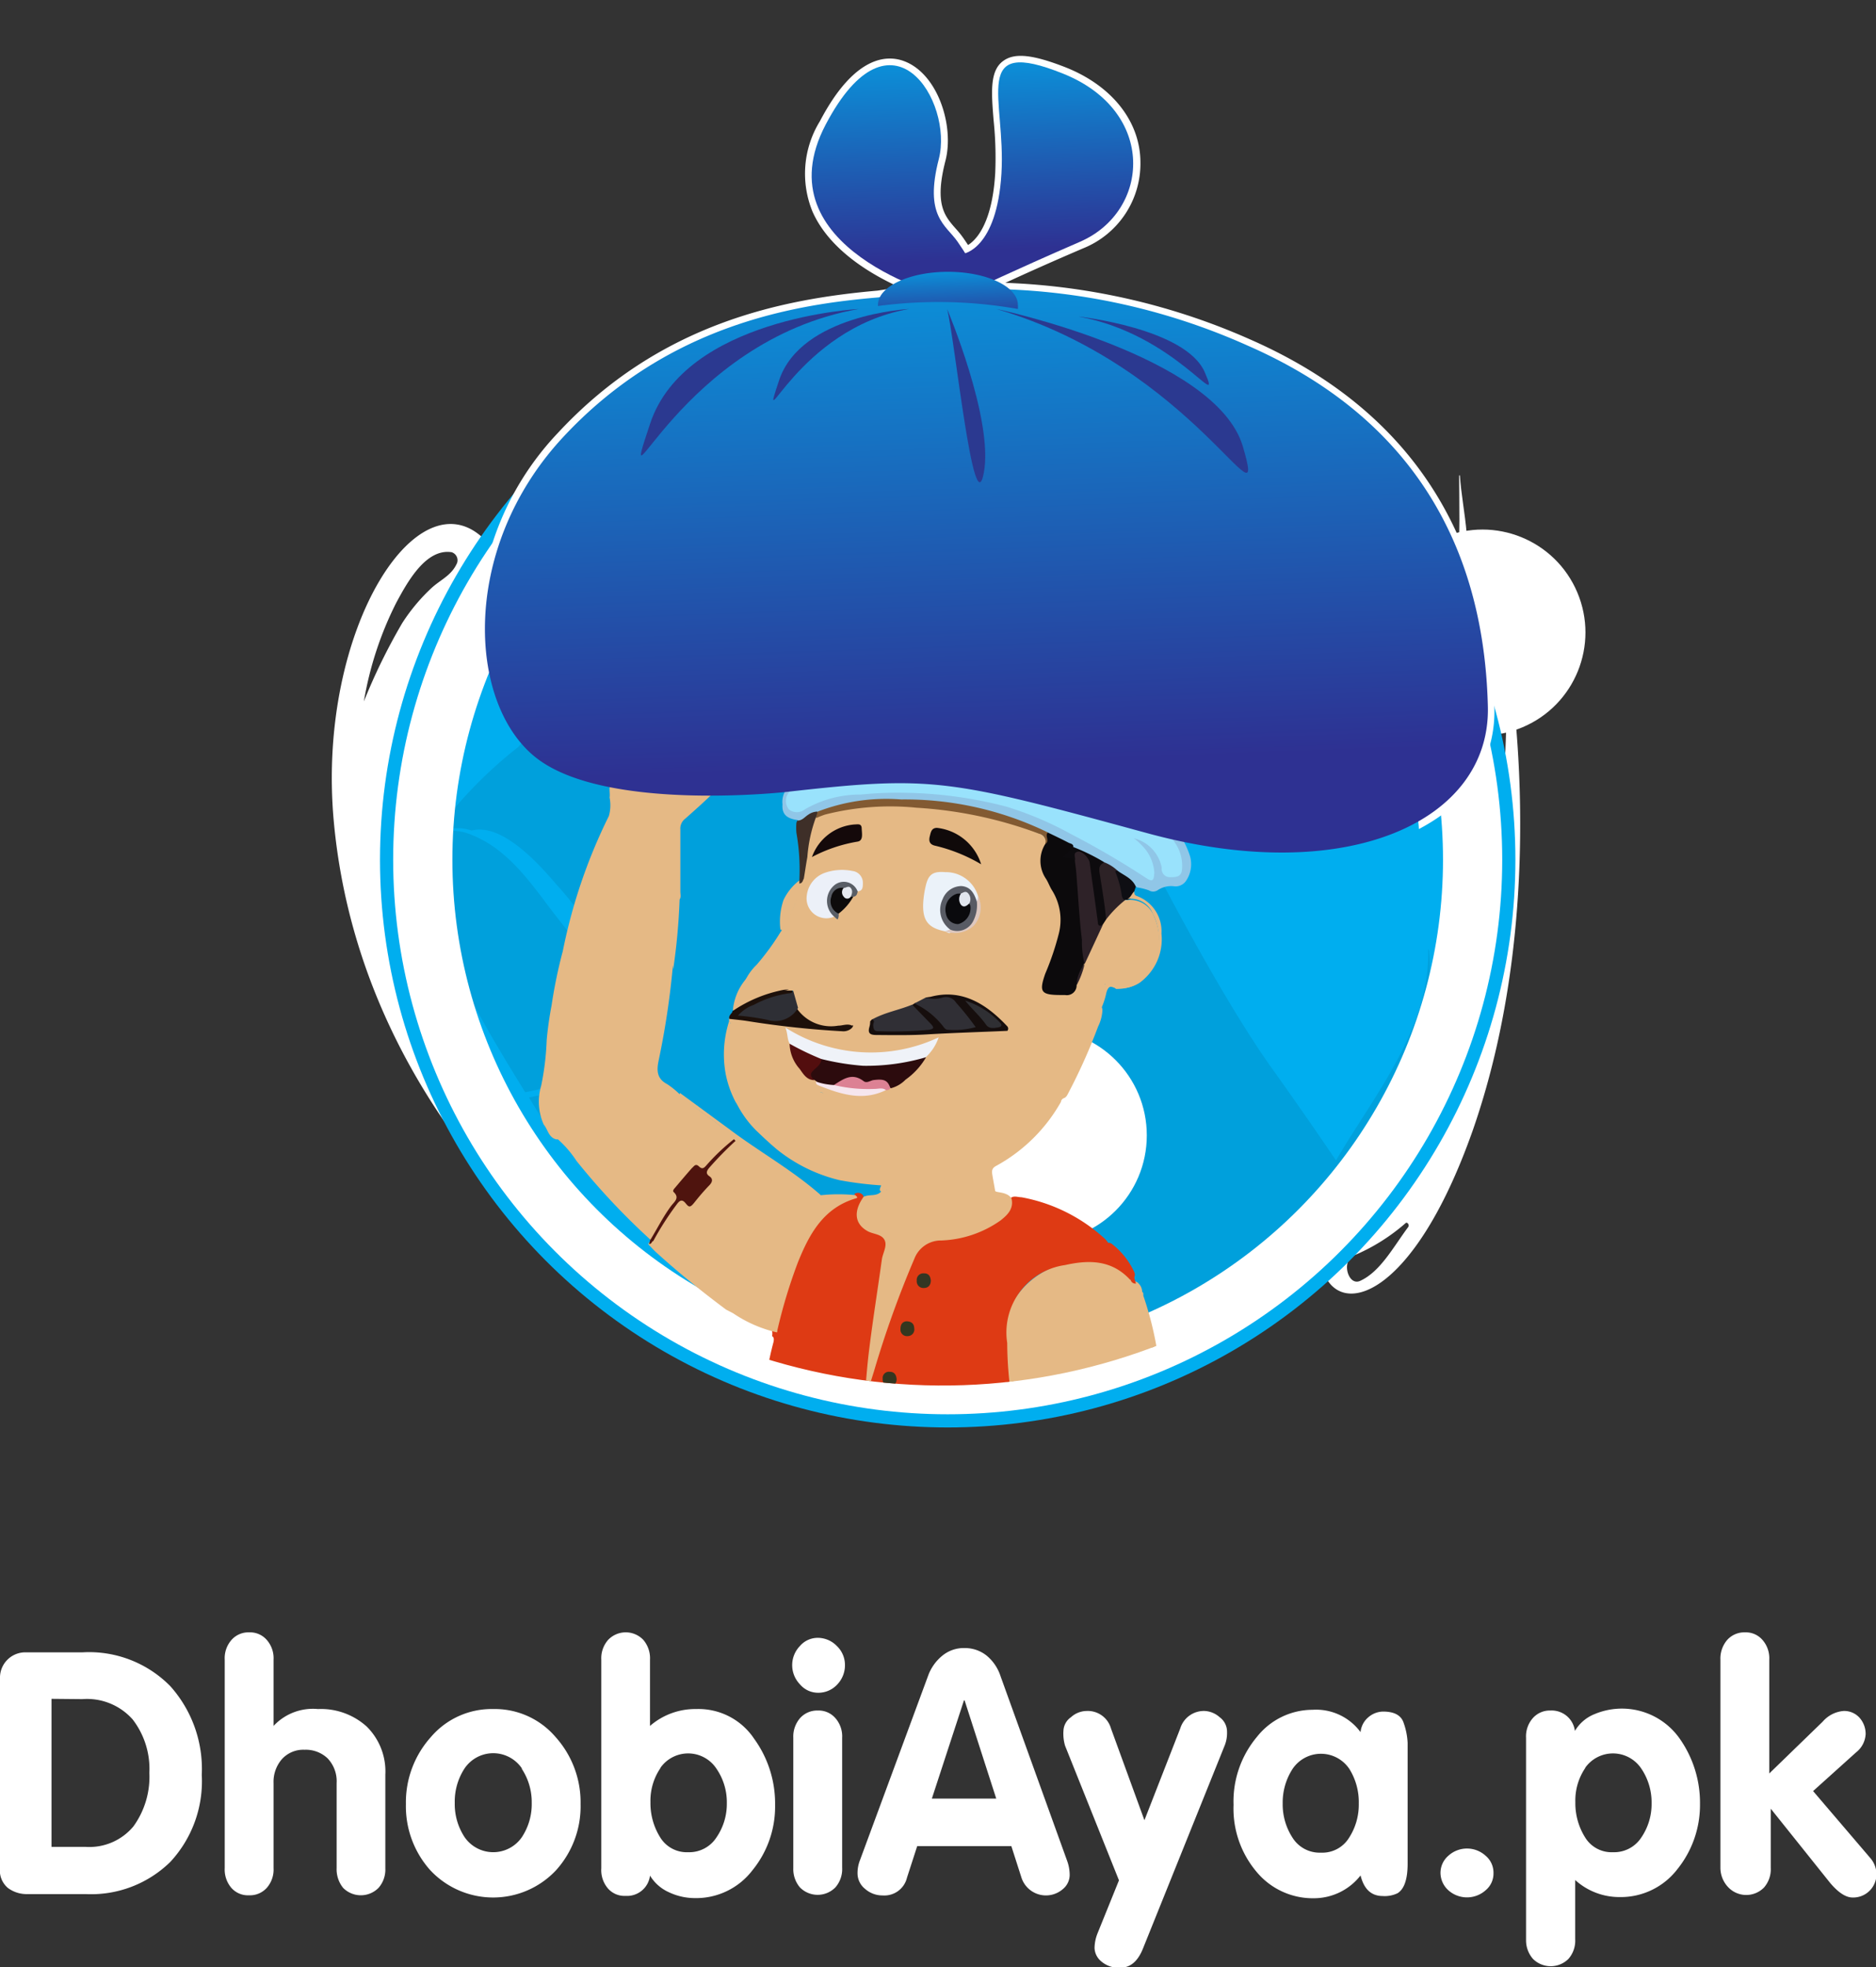 <svg id="Layer_1" data-name="Layer 1" xmlns="http://www.w3.org/2000/svg" xmlns:xlink="http://www.w3.org/1999/xlink" viewBox="0 0 126.73 132.88"><rect x="0" y="0" width="126.73" height="132.88" fill="#333333" stroke="none"/><defs><style>.cls-1,.cls-5{fill:none;}.cls-2{fill:#fff;}.cls-3{fill:#00aeef;}.cls-4{opacity:0.08;}.cls-5{stroke:#fff;stroke-miterlimit:10;stroke-width:4px;}.cls-6{clip-path:url(#clip-path);}.cls-7{fill:#e5b985;}.cls-8{fill:#de3a14;}.cls-9{fill:#333623;}.cls-10{fill:#34371f;}.cls-11{fill:#343620;}.cls-12{fill:#4f140e;}.cls-13{fill:#99e2fc;}.cls-14{fill:#90c6e7;}.cls-15{fill:#2289c2;}.cls-16{fill:#1d100a;}.cls-17{fill:#3e2f28;}.cls-18{fill:#88c6e7;}.cls-19{fill:#0c0a0c;}.cls-20{fill:#825a32;}.cls-21{fill:#2d2226;}.cls-22{fill:#0d0b0e;}.cls-23{fill:#0e0e13;}.cls-24{fill:#2e2228;}.cls-25{fill:#160e0d;}.cls-26{fill:#100a0a;}.cls-27{fill:#14090a;}.cls-28{fill:#eff2f8;}.cls-29{fill:#2c0b0d;}.cls-30{fill:#530e0e;}.cls-31{fill:#dc8194;}.cls-32{fill:#f6e6ee;}.cls-33{fill:#2e2f35;}.cls-34{fill:#ecf0f8;}.cls-35{fill:#302f35;}.cls-36{fill:#0d0b0b;}.cls-37{fill:#595e66;}.cls-38{fill:#2f2f33;}.cls-39{fill:#ebf2f9;}.cls-40{fill:#dec8bf;}.cls-41{fill:#e7eaf0;}.cls-42{fill:#585b64;}.cls-43{fill:#0a0a0d;}.cls-44{fill:#e1e6ee;}.cls-45{clip-path:url(#clip-path-2);}.cls-46{fill:#0899df;}.cls-47{fill:#0898df;}.cls-48{fill:#0997de;}.cls-49{fill:#0996dd;}.cls-50{fill:#0995dc;}.cls-51{fill:#0a94dc;}.cls-52{fill:#0a93db;}.cls-53{fill:#0a92da;}.cls-54{fill:#0b91d9;}.cls-55{fill:#0b90d9;}.cls-56{fill:#0c8fd8;}.cls-57{fill:#0c8ed7;}.cls-58{fill:#0c8dd6;}.cls-59{fill:#0d8cd6;}.cls-60{fill:#0d8bd5;}.cls-61{fill:#0d8ad4;}.cls-62{fill:#0e89d3;}.cls-63{fill:#0e88d3;}.cls-64{fill:#0e87d2;}.cls-65{fill:#0f86d1;}.cls-66{fill:#0f85d0;}.cls-67{fill:#1084d0;}.cls-68{fill:#1083cf;}.cls-69{fill:#1082ce;}.cls-70{fill:#1181cd;}.cls-71{fill:#1180cd;}.cls-72{fill:#117fcc;}.cls-73{fill:#127ecb;}.cls-74{fill:#127dca;}.cls-75{fill:#137cca;}.cls-76{fill:#137bc9;}.cls-77{fill:#137ac8;}.cls-78{fill:#1479c7;}.cls-79{fill:#1478c7;}.cls-80{fill:#1477c6;}.cls-81{fill:#1576c5;}.cls-82{fill:#1575c4;}.cls-83{fill:#1674c4;}.cls-84{fill:#1673c3;}.cls-85{fill:#1672c2;}.cls-86{fill:#1771c1;}.cls-87{fill:#1770c1;}.cls-88{fill:#176ec0;}.cls-89{fill:#186dbf;}.cls-90{fill:#186cbe;}.cls-91{fill:#186bbe;}.cls-92{fill:#196abd;}.cls-93{fill:#1969bc;}.cls-94{fill:#1a68bb;}.cls-95{fill:#1a67bb;}.cls-96{fill:#1a66ba;}.cls-97{fill:#1b65b9;}.cls-98{fill:#1b64b8;}.cls-99{fill:#1b63b8;}.cls-100{fill:#1c62b7;}.cls-101{fill:#1c61b6;}.cls-102{fill:#1d60b5;}.cls-103{fill:#1d5fb5;}.cls-104{fill:#1d5eb4;}.cls-105{fill:#1e5db3;}.cls-106{fill:#1e5cb2;}.cls-107{fill:#1e5bb2;}.cls-108{fill:#1f5ab1;}.cls-109{fill:#1f59b0;}.cls-110{fill:#2058af;}.cls-111{fill:#2057af;}.cls-112{fill:#2056ae;}.cls-113{fill:#2155ad;}.cls-114{fill:#2154ac;}.cls-115{fill:#2153ac;}.cls-116{fill:#2252ab;}.cls-117{fill:#2251aa;}.cls-118{fill:#2350a9;}.cls-119{fill:#234fa9;}.cls-120{fill:#234ea8;}.cls-121{fill:#244da7;}.cls-122{fill:#244ca6;}.cls-123{fill:#244ba6;}.cls-124{fill:#254aa5;}.cls-125{fill:#2549a4;}.cls-126{fill:#2548a3;}.cls-127{fill:#2647a3;}.cls-128{fill:#2646a2;}.cls-129{fill:#2745a1;}.cls-130{fill:#2744a0;}.cls-131{fill:#2743a0;}.cls-132{fill:#28429f;}.cls-133{fill:#28419e;}.cls-134{fill:#28409d;}.cls-135{fill:#293f9d;}.cls-136{fill:#293e9c;}.cls-137{fill:#2a3d9b;}.cls-138{fill:#2a3c9a;}.cls-139{fill:#2a3b9a;}.cls-140{fill:#2b3a99;}.cls-141{fill:#2b3998;}.cls-142{fill:#2b3897;}.cls-143{fill:#2c3797;}.cls-144{fill:#2c3696;}.cls-145{fill:#2d3595;}.cls-146{fill:#2d3494;}.cls-147{fill:#2d3394;}.cls-148{fill:#2e3293;}.cls-149{fill:#2e3192;}.cls-150{clip-path:url(#clip-path-3);}.cls-151{fill:#069ee3;}.cls-152{fill:#069de2;}.cls-153{fill:#079ce2;}.cls-154{fill:#079be1;}.cls-155{fill:#079ae0;}.cls-156{clip-path:url(#clip-path-4);}.cls-157{fill:#00adee;}.cls-158{fill:#01acee;}.cls-159{fill:#01abed;}.cls-160{fill:#01aaec;}.cls-161{fill:#02a9eb;}.cls-162{fill:#02a8eb;}.cls-163{fill:#03a7ea;}.cls-164{fill:#03a6e9;}.cls-165{fill:#03a5e8;}.cls-166{fill:#04a4e8;}.cls-167{fill:#04a3e7;}.cls-168{fill:#04a2e6;}.cls-169{fill:#05a1e5;}.cls-170{fill:#05a0e5;}.cls-171{fill:#069fe4;}.cls-172{fill:url(#linear-gradient);}.cls-173{fill:url(#linear-gradient-2);}.cls-174{fill:url(#linear-gradient-3);}.cls-175{fill:url(#linear-gradient-4);}.cls-176{fill:#2b3990;}</style><clipPath id="clip-path" transform="translate(-310.52 -491.62)"><path class="cls-1" d="M428.58,525.93a48.35,48.35,0,1,0-94.48,14.51,40.34,40.34,0,0,0,75.37,24A48.25,48.25,0,0,0,428.58,525.93Z"/></clipPath><clipPath id="clip-path-2" transform="translate(-310.52 -491.62)"><path class="cls-1" d="M363.66,545.11S351.87,546.44,347,543s-5.55-14.18,1.53-21.82,15.72-9,21.31-9.47a43.72,43.72,0,0,1,25,3.27c13.39,5.87,16,16.61,16.19,24.36s-9.51,12.24-23,8.56S373.52,544,363.66,545.11Z"/></clipPath><clipPath id="clip-path-3" transform="translate(-310.52 -491.62)"><path class="cls-1" d="M375.6,508.76s2.26-.31,2.57-5.41-2.15-9.3,4.18-6.75,5.87,9.29,1.13,11.35-7.05,3.18-7.05,3.18S373.05,509.5,375.6,508.76Z"/></clipPath><clipPath id="clip-path-4" transform="translate(-310.52 -491.62)"><path class="cls-1" d="M374.37,511.66s-12.5-3.21-8.07-11.63,8.64-1.55,7.64,2.33.47,4.44,1.27,5.59S378.63,513.11,374.37,511.66Z"/></clipPath><linearGradient id="linear-gradient" x1="375.82" y1="500.39" x2="377.32" y2="543.22" gradientUnits="userSpaceOnUse"><stop offset="0" stop-color="#00aeef"/><stop offset="1" stop-color="#2e3192"/></linearGradient><linearGradient id="linear-gradient-2" x1="380.35" y1="491.6" x2="380.94" y2="508.36" xlink:href="#linear-gradient"/><linearGradient id="linear-gradient-3" x1="370.5" y1="491.57" x2="371.12" y2="509.36" xlink:href="#linear-gradient"/><linearGradient id="linear-gradient-4" x1="374.48" y1="508.74" x2="374.65" y2="513.67" xlink:href="#linear-gradient"/></defs><title>Dhobiaya logo2svg</title><path class="cls-2" d="M343.54,528.37c-4.52-5.27-11.68,5.63-10.47,18.75,1.93,20.91,19,32.11,19,32.11S336.86,562.92,337.87,547C338.66,534.75,346,531.24,343.54,528.37Zm-2.14,1.27c-.36.84-1.08,1.11-1.71,1.68a12.36,12.36,0,0,0-2,2.39A39.91,39.91,0,0,0,335.1,539a0,0,0,1,1,0,0,23.34,23.34,0,0,1,2.19-6.67c.75-1.39,2-3.68,3.74-3.41A.57.57,0,0,1,341.4,529.64Z" transform="translate(-310.52 -491.62)"/><path class="cls-2" d="M410,568c5.45-15.61,2.32-32.33,2.32-32.33s.28,16.22-2.67,25c-3.94,11.66-10.88,13.44-9.77,16.76S406,579.32,410,568Zm-8.06,8.44a12.91,12.91,0,0,0,3.53-2.2c.11-.11.28.12.18.26-1,1.34-1.87,3-3.23,3.63C401.61,578.53,401.13,576.85,401.91,576.48Z" transform="translate(-310.52 -491.62)"/><circle class="cls-2" cx="410.65" cy="534.39" r="6.95" transform="translate(-486.02 -289.86) rotate(-22.89)"/><path class="cls-2" d="M409.14,523.73s-.05,0-.05,0c0,2,.08,4-.11,6-.14,1.47-.63,2.49-2.21,2.91-.9.24-1.91.25-2.83.41-.07,0-.05.11,0,.11,1.9.06,4.33.4,5.24-1.68C410.2,529.2,409.29,526.11,409.14,523.73Z" transform="translate(-310.52 -491.62)"/><path class="cls-2" d="M310.52,617.79V605a1.71,1.71,0,0,1,1.77-1.77h3.8a7.69,7.69,0,0,1,5.93,2.28,8.38,8.38,0,0,1,2.13,6,8,8,0,0,1-2.13,5.88,7.64,7.64,0,0,1-5.7,2.17h-4a2.13,2.13,0,0,1-1.26-.41A1.54,1.54,0,0,1,310.52,617.79ZM314,606.37v10h2.31a3.87,3.87,0,0,0,3.22-1.38,5.71,5.71,0,0,0,1.08-3.62,5.47,5.47,0,0,0-1.13-3.61,4.12,4.12,0,0,0-3.4-1.37Z" transform="translate(-310.52 -491.62)"/><path class="cls-2" d="M325.7,617.81V603.72a1.87,1.87,0,0,1,.46-1.33,1.52,1.52,0,0,1,1.2-.51,1.49,1.49,0,0,1,1.18.51,1.87,1.87,0,0,1,.46,1.33v4.48h0a3.63,3.63,0,0,1,3-1.14,4.61,4.61,0,0,1,3.29,1.18,4.26,4.26,0,0,1,1.26,3.26v6.31a1.87,1.87,0,0,1-.46,1.33,1.68,1.68,0,0,1-2.39,0,2,2,0,0,1-.44-1.33v-5.74a2.24,2.24,0,0,0-.61-1.68,2.14,2.14,0,0,0-1.56-.58,1.94,1.94,0,0,0-1.53.64,2.32,2.32,0,0,0-.56,1.62v5.74a1.87,1.87,0,0,1-.46,1.33,1.53,1.53,0,0,1-1.2.5,1.49,1.49,0,0,1-1.19-.5A1.91,1.91,0,0,1,325.7,617.81Z" transform="translate(-310.52 -491.62)"/><path class="cls-2" d="M343.84,607.06a5.39,5.39,0,0,1,4.22,1.9,6.6,6.6,0,0,1,1.68,4.52,6.44,6.44,0,0,1-1.65,4.46,5.82,5.82,0,0,1-8.51,0,6.48,6.48,0,0,1-1.64-4.46,6.6,6.6,0,0,1,1.68-4.52A5.39,5.39,0,0,1,343.84,607.06Zm1.93,4a2.34,2.34,0,0,0-3.86,0,4.09,4.09,0,0,0-.67,2.34,4.05,4.05,0,0,0,.67,2.32,2.35,2.35,0,0,0,3.86,0,4.05,4.05,0,0,0,.67-2.32A4.09,4.09,0,0,0,345.77,611.1Z" transform="translate(-310.52 -491.62)"/><path class="cls-2" d="M351.14,617.81V603.72a1.87,1.87,0,0,1,.46-1.33,1.64,1.64,0,0,1,2.38,0,1.91,1.91,0,0,1,.45,1.33v4.48a4.66,4.66,0,0,1,3.13-1.14,4.51,4.51,0,0,1,3.9,2,7.45,7.45,0,0,1,1.42,4.48,6.8,6.8,0,0,1-1.53,4.41,4.79,4.79,0,0,1-3.9,1.88,4.11,4.11,0,0,1-1.73-.39,2.86,2.86,0,0,1-1.29-1.13,1.56,1.56,0,0,1-1.65,1.37,1.48,1.48,0,0,1-1.19-.5A1.91,1.91,0,0,1,351.14,617.81Zm4-6.77a3.92,3.92,0,0,0-.68,2.31,4.35,4.35,0,0,0,.66,2.38,2.1,2.1,0,0,0,1.88,1,2.19,2.19,0,0,0,1.92-1,4,4,0,0,0,.7-2.31,4,4,0,0,0-.7-2.33,2.29,2.29,0,0,0-3.78-.07Z" transform="translate(-310.52 -491.62)"/><path class="cls-2" d="M365.76,602.25a1.8,1.8,0,0,1,1.29.55,1.77,1.77,0,0,1,.55,1.3,1.87,1.87,0,0,1-.53,1.31,1.73,1.73,0,0,1-1.29.55,1.6,1.6,0,0,1-1.23-.58,1.86,1.86,0,0,1,0-2.57A1.59,1.59,0,0,1,365.76,602.25Zm-1.65,15.56V609a1.9,1.9,0,0,1,.46-1.33,1.55,1.55,0,0,1,1.2-.51,1.49,1.49,0,0,1,1.18.51,1.86,1.86,0,0,1,.46,1.33v8.78a1.87,1.87,0,0,1-.46,1.33,1.68,1.68,0,0,1-2.39,0A1.91,1.91,0,0,1,364.11,617.81Z" transform="translate(-310.52 -491.62)"/><path class="cls-2" d="M374.16,603.47a2.28,2.28,0,0,1,1.51-.53,2.35,2.35,0,0,1,1.5.51,3,3,0,0,1,.94,1.39l4.49,12.45a2.8,2.8,0,0,1,.18,1,1.25,1.25,0,0,1-.47.94,1.74,1.74,0,0,1-2.78-.76l-.69-2.15h-6.36l-.69,2.13a1.57,1.57,0,0,1-1.64,1.2,1.77,1.77,0,0,1-1.2-.45,1.34,1.34,0,0,1-.5-1,2.36,2.36,0,0,1,.16-.92l4.6-12.45A3.11,3.11,0,0,1,374.16,603.47Zm1.48,3-2.17,6.64h4.35l-2.14-6.64Z" transform="translate(-310.52 -491.62)"/><path class="cls-2" d="M382.36,608.52a1.17,1.17,0,0,1,.51-.91,1.6,1.6,0,0,1,1.05-.42,1.63,1.63,0,0,1,1.65,1.18l2.26,6.2,2.42-6.2a1.67,1.67,0,0,1,1.66-1.18,1.64,1.64,0,0,1,1,.42,1.21,1.21,0,0,1,.5,1,2.26,2.26,0,0,1-.15.89l-5.53,13.74c-.35.87-.86,1.3-1.55,1.29a1.78,1.78,0,0,1-1.26-.42,1.23,1.23,0,0,1-.46-.92,2.8,2.8,0,0,1,.21-1l1.44-3.56-3.64-9.09A2.85,2.85,0,0,1,382.36,608.52Z" transform="translate(-310.52 -491.62)"/><path class="cls-2" d="M405.61,609.35v8.15c0,1.06-.23,1.72-.68,2a2,2,0,0,1-1,.19c-.77,0-1.27-.46-1.5-1.39a4,4,0,0,1-3.14,1.54,4.94,4.94,0,0,1-3.89-1.79,6.62,6.62,0,0,1-1.55-4.52,6.78,6.78,0,0,1,1.58-4.59,4.8,4.8,0,0,1,3.75-1.83,3.73,3.73,0,0,1,3.25,1.51,1.49,1.49,0,0,1,.52-1,1.56,1.56,0,0,1,1-.39c.77,0,1.24.26,1.4.79A4.63,4.63,0,0,1,405.61,609.35Zm-7.77,1.75a4.17,4.17,0,0,0-.67,2.34,4.13,4.13,0,0,0,.67,2.32,2.16,2.16,0,0,0,1.91,1,2.12,2.12,0,0,0,1.9-1,4.12,4.12,0,0,0,.66-2.32,4.23,4.23,0,0,0-.64-2.34,2.31,2.31,0,0,0-3.83,0Z" transform="translate(-310.52 -491.62)"/><path class="cls-2" d="M407.83,618.13a1.53,1.53,0,0,1,.53-1.16,1.87,1.87,0,0,1,2.52,0,1.49,1.49,0,0,1,.53,1.16,1.47,1.47,0,0,1-.53,1.17,1.89,1.89,0,0,1-2.52,0A1.6,1.6,0,0,1,407.83,618.13Z" transform="translate(-310.52 -491.62)"/><path class="cls-2" d="M413.61,622.67V609a1.86,1.86,0,0,1,.46-1.33,1.53,1.53,0,0,1,1.19-.51,1.58,1.58,0,0,1,1.65,1.38,2.7,2.7,0,0,1,1.31-1.13,4.77,4.77,0,0,1,5.72,1.58,7.52,7.52,0,0,1,1.42,4.48,6.91,6.91,0,0,1-1.53,4.41,4.82,4.82,0,0,1-3.9,1.88,4.44,4.44,0,0,1-3-1.15v4a1.86,1.86,0,0,1-.46,1.33,1.7,1.7,0,0,1-2.39,0A1.9,1.9,0,0,1,413.61,622.67Zm4-11.63a3.91,3.91,0,0,0-.67,2.31,4.35,4.35,0,0,0,.66,2.38,2.09,2.09,0,0,0,1.88,1,2.19,2.19,0,0,0,1.92-1,4,4,0,0,0,.69-2.31,4.07,4.07,0,0,0-.69-2.33,2.3,2.3,0,0,0-3.79-.07Z" transform="translate(-310.52 -491.62)"/><path class="cls-2" d="M426.74,617.81V603.72a1.92,1.92,0,0,1,.46-1.33,1.55,1.55,0,0,1,1.2-.51,1.48,1.48,0,0,1,1.18.51,1.87,1.87,0,0,1,.46,1.33v7.69l3.61-3.5a2.09,2.09,0,0,1,1.41-.72,1.39,1.39,0,0,1,1.08.46,1.64,1.64,0,0,1,.41,1.11,1.68,1.68,0,0,1-.65,1.23L433,612.6l3.87,4.53a1.68,1.68,0,0,1,.41,1.11,1.57,1.57,0,0,1-1.61,1.55q-.69,0-1.53-1l-4-5h0v4a1.87,1.87,0,0,1-.46,1.33,1.68,1.68,0,0,1-2.39,0A1.91,1.91,0,0,1,426.74,617.81Z" transform="translate(-310.52 -491.62)"/><circle class="cls-3" cx="64.02" cy="58.07" r="38.35"/><circle class="cls-3" cx="64.02" cy="58.07" r="35.46"/><g class="cls-4"><path d="M407,555.78c.12,5.33-3.66,9.83-6.23,14.22-1.35-2-2.79-4.06-4.17-6-4.66-6.43-11.18-19.87-11.18-19.87l3.2,1.27a56.18,56.18,0,0,0,4.32-4.33c4.09-4.55,3.43-5.72,3.43-5.72s-10.88-8.85-14.58-9.71-10.18,1.69-10.18,1.69a17.26,17.26,0,0,1-5.32.07l-1.44-.21a7.76,7.76,0,0,1,.54,6,10.12,10.12,0,0,1-4.23,5.48h0l-.23.15-.24.12h0a10.15,10.15,0,0,1-6.88.81,7.73,7.73,0,0,1-4.92-3.56l-.56,1.34a17.59,17.59,0,0,1-2.78,4.53,29.64,29.64,0,0,0-5.6,5.76c.31,2.65.77,5.28,1,7.93.36,1,.74,1.95,1.15,2.91,1.18,2.3,2.53,4.52,3.9,6.74a26.05,26.05,0,0,0,6-2,.06.06,0,0,1,.06.1,17.63,17.63,0,0,1-5.81,2.25l.93,1.51c3.07-.65,5.15-1.32,5.15-1.32l.55-3.4s5.07,7.74,8.75,14.59l-.48-.33c-1.18-.78-2.45-1.43-3.64-2.19-.05,0-.09,0-.05.06a36.58,36.58,0,0,0,3.11,2.86,9.81,9.81,0,0,0,2.83,1.68.23.23,0,0,0,.18,0A30.29,30.29,0,0,0,381,581.35a48.55,48.55,0,0,1-10.23.46c-2.37-.13-5.43-.32-7.65-1.61.34.71.66,1.4.94,2,.75.11,1.49.27,2.23.45a53.16,53.16,0,0,0,7,.53c1.1,0,2.19,0,3.29,0,.61-.17,1.23-.32,1.85-.47a.31.31,0,0,0,.11.28,1.48,1.48,0,0,0,1.86,0,.32.32,0,0,0,.14-.25.58.58,0,0,0,.19.38h0a.51.51,0,0,0,.43.09l.48-.1H383l.6-.17c1.34-.4,2.66-.86,4-1.35l-.33,0a.49.49,0,0,0,.18-.17,10.38,10.38,0,0,0,3.21-1.67c.4-.1.8-.19,1.19-.3a.25.25,0,0,1,.24.07,47.17,47.17,0,0,0,10.17-7.29l-.4-.6c-2.19,2.71-6.08,4.77-8.52,6.36-.09.06-.18-.06-.1-.12a49.62,49.62,0,0,0,7.55-6.43,3.43,3.43,0,0,0,.77-.84,5.85,5.85,0,0,0,.34-.59,15.86,15.86,0,0,0,3.14-5.52c1-2.69,2.39-5.8,2-8.74A0,0,0,0,0,407,555.78Zm-15.8-15.22a20.38,20.38,0,0,0,3.39-5.32c0-.06.14,0,.11,0A14.37,14.37,0,0,1,392,540c-1.16,1.45-2.34,3.32-4,4.22,0,0,0,0,0,0A27.35,27.35,0,0,0,391.17,540.56Zm-38.38,20.35c-1.14-3-3.05-5.23-5-7.75-1.63-2.16-3.19-4.41-5.83-5.29,0,0,0,0,0,0a3.9,3.9,0,0,0-1.27-.13c-.06,0-.06-.08,0-.09a2.94,2.94,0,0,1,1.66.07c2.09-.54,4.63,2.36,5.75,3.67a20.54,20.54,0,0,1,4.92,9.49C353.07,561,352.84,561.05,352.79,560.91Zm7.5-19.26c-3.41,1.3-9.54,1.16-11.71-2.3,0,0,0,0,0,0,2.58,3.13,7.92,3.1,11.38,1.68,4.45-1.82,8-6.33,7.34-11.29a.09.09,0,1,1,.17,0C368.73,534.74,364.85,539.91,360.29,541.65Zm21.16,34,0,0a1.08,1.08,0,0,1-.74.83.22.22,0,0,1-.11,0,.79.79,0,0,1-.27.1.86.86,0,0,1-.65-.22,1,1,0,0,1-.29-.26,1.06,1.06,0,0,1-.16-.87v0a.93.93,0,0,1,.29-.65l.06-.08a.73.73,0,0,1,.59-.31.85.85,0,0,1,.79.09,1.27,1.27,0,0,1,.36.37.77.77,0,0,1,.25.47A.84.84,0,0,1,381.45,575.67Zm1.46,5.34c1-.2,2-.44,2.94-.72,0,0,0,0,0,0C384.88,580.58,383.9,580.81,382.91,581Zm2.74-4.64a.18.18,0,0,1-.19.25,2.11,2.11,0,0,1-.26,0h-.06a.32.32,0,0,1-.18-.33.53.53,0,0,1,.08-.17.33.33,0,0,1,.56.08l0,0a.2.2,0,0,1,.06.23Zm-2-13.64c-.69,2-3.08,2.27-4.91,2.15,0,0-.05-.07,0-.08,2.23-.63,4.54-.67,4.73-3.53.11-1.54-.29-3.07-.18-4.61,0-.06.11-.06.11,0C383.43,558.64,384.32,560.78,383.64,562.73Zm.32-20.41a32.16,32.16,0,0,1-5.74-8.27c-.87-1.71-3-5.52-1.19-7.28,0,0,.1,0,.07.05-1.63,2.47,1,6.43,2.25,8.55a51.77,51.77,0,0,0,4.74,6.81C384.17,542.28,384,542.4,384,542.32Z" transform="translate(-310.52 -491.62)"/></g><circle class="cls-2" cx="70.28" cy="76.69" r="7.19"/><circle class="cls-5" cx="64.02" cy="58.07" r="35.46"/><g class="cls-6"><path class="cls-7" d="M388.67,587.18h-9.3a5.83,5.83,0,0,1-.49-2.22,23.18,23.18,0,0,0-.37-2.48,3.86,3.86,0,0,1,.71-3.34,5.61,5.61,0,0,1,4.49-2.34,3.82,3.82,0,0,1,3.22,1.11.76.76,0,0,0,.38.3.45.45,0,0,1,.13.11.79.79,0,0,1,.23.65,9.36,9.36,0,0,0,.44,1.63,12.31,12.31,0,0,1,.35,1.77,36.82,36.82,0,0,1,.38,4.2C388.83,586.79,388.86,587,388.67,587.18Z" transform="translate(-310.52 -491.62)"/><path class="cls-8" d="M362,587.18l.11-.33a1.74,1.74,0,0,1,1.25-.33c1.64,0,3.28.07,4.92,0,2.15,0,4.31,0,6.46,0,1.4,0,2.8.05,4.2,0,.33.19.3.44.11.71Z" transform="translate(-310.52 -491.62)"/><path class="cls-7" d="M387.78,579.21a22.68,22.68,0,0,1,1.17,6c.06.64,0,1.29.05,1.93h-.33a34.08,34.08,0,0,0-.59-6,4.42,4.42,0,0,0-.55-1.75.44.44,0,0,1,0-.52C387.85,578.83,387.71,579.09,387.78,579.21Z" transform="translate(-310.52 -491.62)"/><path class="cls-7" d="M379,587.18a1.36,1.36,0,0,0-.09-.69.61.61,0,0,1-.28-.51c-.08-1-.27-1.9-.28-2.85a.78.78,0,0,1,.21-.71.25.25,0,0,1,.21.27,33.3,33.3,0,0,0,.56,4.33.86.86,0,0,1,0,.16Z" transform="translate(-310.52 -491.62)"/><path class="cls-8" d="M387.06,577.84a2.2,2.2,0,0,0-.37-.67c-.43-.53-.89-1-1.31-1.6a1.65,1.65,0,0,0-.33-.37,11.34,11.34,0,0,0-5.53-2.71c-.25,0-.51-.13-.74.06a3.17,3.17,0,0,1-2.34,2.14,12.49,12.49,0,0,1-3,.63,1.21,1.21,0,0,0-1.06.76c-.38.78-.76,1.55-1.07,2.37a52.72,52.72,0,0,0-2.29,7.26c.05-.45.22-.88.25-1.33.21-2.61.62-5.2,1-7.78.2-1.31.22-1.3-1-2a1.12,1.12,0,0,1-.6-1.52c.07-.23.23-.43.17-.69a.41.41,0,0,0-.55-.15c-.12,0,.05.17-.05.18a4.09,4.09,0,0,0-2.67,1.81,11.22,11.22,0,0,0-1.6,3.14c-.47,1.29-.77,2.62-1.17,3.93l-.18,0a1.1,1.1,0,0,1,.06.57c.11.07.14.18.09.41a22,22,0,0,0-.71,4.49c.3.14.55-.13.85-.12,2.24,0,4.49,0,6.73,0h8.79c.2,0,.42,0,.48-.25a25.32,25.32,0,0,1-.35-4.07,4.6,4.6,0,0,1,3.91-5.26c1.61-.36,3.15-.36,4.4,1C387.11,578.1,387.1,578,387.06,577.84Z" transform="translate(-310.52 -491.62)"/><path class="cls-7" d="M363,581.62a8.85,8.85,0,0,1-2.95-1.29l-.48-.25c-1.65-1.23-3.26-2.53-4.78-3.92-.16-.15-.3-.32-.46-.47l0-.08c.1-.14.2-.26.39-.17a39.31,39.31,0,0,0,4.86,4.06,13.57,13.57,0,0,0,3,1.7C362.79,581.27,363.09,581.28,363,581.62Z" transform="translate(-310.52 -491.62)"/><path class="cls-8" d="M387.15,577.88c0,.14.07.29.11.44a.33.33,0,0,1-.35-.21c0-.63-.49-1-.8-1.41s-.58-.7-.87-1.05a.3.3,0,0,1,.4,0,5.11,5.11,0,0,1,1.49,1.87A.4.4,0,0,1,387.15,577.88Z" transform="translate(-310.52 -491.62)"/><path class="cls-7" d="M366,572.35a11.24,11.24,0,0,1,2.32,0c0,.07.25.15,0,.22-2.18.65-3.13,2.41-3.9,4.32a35.26,35.26,0,0,0-1.42,4.73c-.08-.33-.4-.23-.59-.31a23.65,23.65,0,0,1-4.83-3.13c-.93-.7-1.75-1.51-2.6-2.29-.14-.13-.29-.24-.31-.44a.33.33,0,0,1,0-.32,14.54,14.54,0,0,1,1.54-2.34.41.41,0,0,1,.58-.12c.34.23.55.07.75-.18a4.61,4.61,0,0,1,.54-.63c.28-.25.5-.5.13-.86a.32.32,0,0,1,0-.42,8.09,8.09,0,0,1,2-2,1.46,1.46,0,0,1,.89.4c1.53,1.07,3.13,2.06,4.58,3.26C365.76,572.3,365.84,572.4,366,572.35Z" transform="translate(-310.52 -491.62)"/><path class="cls-7" d="M368.86,572.46c.37-.19.86,0,1.18-.35a1,1,0,0,1,.5-.12,14.65,14.65,0,0,0,6-.76,1.17,1.17,0,0,1,.64-.1c.28.09.35.35.44.59s0,.34.23.4.76.07,1,.45c.17.7-.28,1.12-.73,1.48a7.4,7.4,0,0,1-4,1.36,1.92,1.92,0,0,0-1.83,1.23,68.78,68.78,0,0,0-2.74,7.64c-.2.63-.38,1.26-.63,1.87.1-1.16.18-2.33.33-3.49.25-2,.57-4,.84-5.95.06-.45.39-.94.18-1.34s-.76-.38-1.14-.59C368.25,574.29,368.16,573.44,368.86,572.46Z" transform="translate(-310.52 -491.62)"/><path class="cls-9" d="M373.4,578.11c0,.31-.17.51-.47.51a.45.45,0,0,1-.48-.5.44.44,0,0,1,.47-.49C373.26,577.62,373.37,577.83,373.4,578.11Z" transform="translate(-310.52 -491.62)"/><path class="cls-10" d="M371.74,580.87c.37,0,.53.18.54.47a.45.45,0,0,1-.44.53.44.44,0,0,1-.49-.48C371.35,581.1,371.47,580.9,371.74,580.87Z" transform="translate(-310.52 -491.62)"/><path class="cls-11" d="M371.09,584.77c0,.28-.17.5-.48.49a.45.45,0,0,1-.46-.5.42.42,0,0,1,.47-.48C370.94,584.28,371.06,584.48,371.09,584.77Z" transform="translate(-310.52 -491.62)"/><path class="cls-12" d="M360.21,568.68a23.24,23.24,0,0,0-1.77,1.81c-.2.23-.25.41,0,.58s.22.38,0,.61c-.36.37-.69.76-1,1.15s-.38.34-.61.06-.39-.19-.57.05a19.84,19.84,0,0,0-1.61,2.51c-.1,0-.11.23-.28.19l.08-.28a1,1,0,0,1,.19-.68,13.64,13.64,0,0,1,1-1.54c.22-.3.45-.58.3-1a.54.54,0,0,1,.14-.46,13.75,13.75,0,0,1,1-1.19.57.57,0,0,1,.52-.25c.45.11.66-.18.93-.44.5-.47.89-1.09,1.61-1.28C360.17,568.54,360.24,568.58,360.21,568.68Z" transform="translate(-310.52 -491.62)"/><path class="cls-7" d="M360.1,568.57a13.74,13.74,0,0,0-1.84,1.74c-.16.18-.28.33-.52.1s-.34,0-.47.1c-.39.44-.77.89-1.15,1.34-.07.08-.18.2-.09.29.42.39.05.65-.16.92-.54.72-.94,1.53-1.41,2.3a47.22,47.22,0,0,1-5-5.33,7.16,7.16,0,0,0-1.25-1.45h-.12c-.53-.14-.56-.68-.84-1a3.78,3.78,0,0,1-.17-2.63,18.4,18.4,0,0,0,.37-3.06,22.91,22.91,0,0,1,.33-2.35,32.9,32.9,0,0,1,.76-3.68,36.67,36.67,0,0,1,3.11-9.12,2.65,2.65,0,0,0,.05-1.25c.06-.38-.15-.82.26-1.12a11.47,11.47,0,0,1,1.76-.06,17.45,17.45,0,0,0,3.38-.27,11.76,11.76,0,0,1,1.57-.16c.46,0,.52.18.36.61s-.63.7-1,1c-.54.46-1,1-1.51,1.46a.84.84,0,0,0-.19.67c0,.83,0,1.65,0,2.48a34.21,34.21,0,0,1-.14,4.3c-.09.91-.12,1.83-.24,2.73a55.15,55.15,0,0,1-.94,6.14c-.14.68-.11,1.22.58,1.58a5.49,5.49,0,0,1,.81.65,19.73,19.73,0,0,0,2.23,1.75l1.29,1C360.1,568.31,360.23,568.39,360.1,568.57Z" transform="translate(-310.52 -491.62)"/><path class="cls-13" d="M369.52,543.45h.19c.45.14.92-.06,1.36.11a.11.11,0,0,0,.08,0c.48.14,1-.06,1.47.11.83.11,1.66.25,2.5.32,2,.17,3.92.51,5.87.84l2.91.5c.33.12.71,0,1,.2l.19,0c.37.12.78,0,1.14.21.53.22,1.13.17,1.67.36a.75.75,0,0,1,.52.28,19.8,19.8,0,0,1,1.66,2.2,2.66,2.66,0,0,1,.41,1.74.76.76,0,0,1-.74.69c-.43.05-.87-.1-.91-.52a3,3,0,0,0-1.05-1.74,2.52,2.52,0,0,1,.83,1.7c0,.26,0,.54-.24.7s-.5,0-.71-.14a53.41,53.41,0,0,0-5.07-2.94,20.89,20.89,0,0,0-6.88-2.32,36.52,36.52,0,0,0-5.12-.37,18.85,18.85,0,0,0-4.16.44,3.74,3.74,0,0,0-1.28.51,1.2,1.2,0,0,1-.34.17c-.42.1-.85.2-1.19-.17a1.14,1.14,0,0,1,0-1.25,3.39,3.39,0,0,1,.8-.89,5,5,0,0,1,2-.83A28,28,0,0,1,369.52,543.45Z" transform="translate(-310.52 -491.62)"/><path class="cls-14" d="M364.53,544.33a8,8,0,0,0-.72.82.92.92,0,0,0,0,1.14.86.86,0,0,0,1.08,0,7.4,7.4,0,0,1,3.78-1,24.67,24.67,0,0,1,3-.12,28.71,28.71,0,0,1,6.85.94,23,23,0,0,1,4.37,1.86,56.7,56.7,0,0,1,5,2.92c.48.32.57.25.61-.31a2.84,2.84,0,0,0-.89-1.9,3,3,0,0,0-.5-.44,2.54,2.54,0,0,1,1.89,2,.55.55,0,0,0,.59.63c.35,0,.76,0,.78-.56a2.71,2.71,0,0,0-.42-1.68,19.41,19.41,0,0,0-2-2.52c.22-.07.43.08.65.07a.21.21,0,0,1,.24,0c.42.53.82,1.07,1.22,1.61a5.56,5.56,0,0,1,.85,1.66,2,2,0,0,1-.25,1.64.85.85,0,0,1-.86.39,1.63,1.63,0,0,0-1.09.28.55.55,0,0,1-.58,0,4.26,4.26,0,0,0-.8-.2c-.46-.33-.88-.73-1.35-1.05A5,5,0,0,0,385,550c-.64-.42-1.39-.64-2-1a19.08,19.08,0,0,0-1.77-1,21.16,21.16,0,0,0-6.55-1.9,23.49,23.49,0,0,0-7.53.13c-.43.09-.84.28-1.26.4a1.9,1.9,0,0,0-.73.35c-.23.13-.45.28-.72.12,0,0,0-.08-.06-.09-.61-.09-1.06-.31-1-1.06a1.45,1.45,0,0,1,.64-1.38s0-.06,0-.1c.26-.12,0-.45.23-.58S364.57,544.07,364.53,544.33Z" transform="translate(-310.52 -491.62)"/><path class="cls-7" d="M356,557.08a12.43,12.43,0,0,1,0-1.93c.42-2.59.1-5.2.21-7.8a.59.59,0,0,1,.15-.51c.55-.51,1.05-1.07,1.63-1.55.32-.27.74-.47.94-.92s.05-.39-.24-.37a28.76,28.76,0,0,0-3.06.39,12.92,12.92,0,0,1-1.87,0c0-.21.13-.28.31-.32a8.53,8.53,0,0,0,2.67-.29,14.09,14.09,0,0,0,2.35-.26h.68c.22.6-.3.89-.59,1.19-.75.77-1.56,1.49-2.36,2.2a.84.84,0,0,0-.34.75c0,1.39,0,2.79,0,4.18,0,.18.06.37-.05.54A42.89,42.89,0,0,1,356,557.08Z" transform="translate(-310.52 -491.62)"/><path class="cls-15" d="M369.52,543.45H366.3a5.16,5.16,0,0,1-1.83.2c-.29,0-.6,0-.82-.22v-.11h5.24C369.1,543.33,369.34,543.26,369.52,543.45Z" transform="translate(-310.52 -491.62)"/><path class="cls-15" d="M386.24,545.77a2.47,2.47,0,0,1-1.14-.21C385.47,545.64,385.93,545.31,386.24,545.77Z" transform="translate(-310.52 -491.62)"/><path class="cls-15" d="M372.62,543.67a5.58,5.58,0,0,1-1.47-.11C371.64,543.6,372.15,543.42,372.62,543.67Z" transform="translate(-310.52 -491.62)"/><path class="cls-15" d="M371.07,543.56a4.13,4.13,0,0,1-1.36-.11C370.16,543.49,370.63,543.32,371.07,543.56Z" transform="translate(-310.52 -491.62)"/><path class="cls-15" d="M384.91,545.53a3.18,3.18,0,0,1-1-.2C384.24,545.41,384.64,545.13,384.91,545.53Z" transform="translate(-310.52 -491.62)"/><path class="cls-7" d="M359.54,564.15a7.32,7.32,0,0,1,.23-3.54l.05,0a.77.77,0,0,0,.92.51c.38-.06.8.14,1.15-.21.19-.19.34,0,.45.14a3.45,3.45,0,0,0,1.14,1.17c.32.15.32.6.42.92a3.06,3.06,0,0,0,.67,1.13,2.38,2.38,0,0,1,.68,1c.05.25.21.2.38.15s.5,0,.77.11c.83.24,1.64.75,2.56.32a.71.71,0,0,1,.38-.06c.68.13,1.25-.25,1.87-.37a.5.5,0,0,0,.36-.25,8.11,8.11,0,0,1,2-1.9c.17-.13.33-.23.27-.49-.08-.44.21-.54.56-.54s.69.15.73-.41c0-.2.29-.21.48-.16a1.41,1.41,0,0,0,1.35-.21c.28-.22.68-.1,1-.08.17,0,.38.12.42-.18s-.19-.43-.36-.59a5.09,5.09,0,0,0-4.33-1.56.44.44,0,0,1-.37,0c-.14-.25.05-.38.18-.52a1.07,1.07,0,0,0-.51-1.79,1.26,1.26,0,0,0-1.28.25,1.28,1.28,0,0,1,2.11.78,1.22,1.22,0,0,1-.79,1.17,14.56,14.56,0,0,1-6.54,1.92,2.44,2.44,0,0,1-2.35-2.89,3.14,3.14,0,0,1,.57-1.42,33.08,33.08,0,0,1,2.14-2.74l.11-.11c.64-.48,1-1.22,1.62-1.73.18-.15.33-.34.57-.51-.29,0-.35-.18-.42-.37a1,1,0,0,0-.89-.65,2.43,2.43,0,0,0-2.89,1.56c-.05.1-.11.19-.24.19a.28.28,0,0,1-.18-.17c-.05-.36.16-.69.12-1,.14-1.12.3-2.23.5-3.33a1.47,1.47,0,0,1,.36-.79,3.72,3.72,0,0,1,1.5-.54,19.13,19.13,0,0,1,6-.21,30.41,30.41,0,0,1,6.13,1.15c.52.17,1,.39,1.54.6a.69.69,0,0,1,.52.79,4.67,4.67,0,0,0-.29,1.28,2.1,2.1,0,0,0,.38,1.09,5.18,5.18,0,0,1,.37,5.35c-.23.53-.4,1.07-.61,1.61s0,.57.37.67c.78.19,1.23.09,1.57-.4a11.35,11.35,0,0,0,.56-1.4l.06-.14a17.23,17.23,0,0,1,1.19-2.58,4.37,4.37,0,0,1,.25-.4,3.39,3.39,0,0,1,1.43-1.35.42.42,0,0,1,.16,0,1.73,1.73,0,0,1,1.86,1.14,3.85,3.85,0,0,1-.79,4.26,2.19,2.19,0,0,1-2.5.29c0-.07-.11,0,0,0a5.55,5.55,0,0,1-.32,1.57c-.54,1.47-1.12,2.92-1.78,4.33a16.36,16.36,0,0,1-2.61,4.19,13.27,13.27,0,0,1-3.34,2.5,9.36,9.36,0,0,1-4,1,20.19,20.19,0,0,1-2.91,0,23.73,23.73,0,0,1-3-.36,10.73,10.73,0,0,1-4.22-2.06c-.49-.41-.95-.85-1.42-1.29a7.1,7.1,0,0,1-1.95-3.63s0,0,0,0S359.57,564.13,359.54,564.15Z" transform="translate(-310.52 -491.62)"/><path class="cls-7" d="M378.6,561.2c0,.38,0,.59-.55.37a.94.94,0,0,0-1.2.18c-.28.33-.71.2-1.09.1s-.7-.32-.48.34c.05.16-.06.18-.18.18h-.55c-.36,0-.81-.08-.42.53a.22.22,0,0,1-.15.34c-.41.12-.61.54-.94.71a4.19,4.19,0,0,0-1.43,1.5c-.09.11-.26.1-.41.13a10.34,10.34,0,0,1-2.08.4c-.46,0-1,.14-1.45.15a.63.63,0,0,1-.42-.1c-.21-.25-.39-.39-.7-.14-.06.06-.27,0-.28-.07-.1-.67-.47-.34-.74-.19s-.48.15-.44-.26a.86.86,0,0,0-.35-.72,3.51,3.51,0,0,1-1.2-2.12c0-.11,0-.24-.16-.26-.78-.11-.88-.91-1.3-1.31-.67.77-1.54,0-2.23.37-.12-.29.17-.53-.08-.73l0-.24a1.9,1.9,0,0,1,1.33,0c1.52.26,3.05.4,4.59.52.6.05,1.2.11,1.8.11a.6.6,0,0,0,.53-.22.63.63,0,0,1,.3-.16c.22,0,.33.12.46.24.16-.11.1-.34.27-.44s.32.06.36.25c.05.65.05.67.67.65a25.29,25.29,0,0,0,3.69-.12,6.48,6.48,0,0,1,1.32,0c.9,0,1.78-.16,2.67-.2C378.07,561,378.39,560.88,378.6,561.2Z" transform="translate(-310.52 -491.62)"/><path class="cls-7" d="M364.65,552l.1.11c.18.12.17.32.21.49a1.26,1.26,0,0,0,1.09,1l.16,0c.56.16.61.31.23.74a20,20,0,0,0-1.54,2,2.81,2.81,0,0,0-.61,1.4.81.81,0,0,1-.83.87,8.65,8.65,0,0,0-3,1.24c-.12.09-.27.21-.43,0a3.76,3.76,0,0,1,.8-2c.77-.92,1.54-1.85,2.27-2.8.1-.12.1-.28.17-.41.35-.76.78-1.48,1.08-2.27A.79.79,0,0,1,364.65,552Z" transform="translate(-310.52 -491.62)"/><path class="cls-16" d="M360,559.92a9.18,9.18,0,0,1,3.41-1.43,1.58,1.58,0,0,1,.61,0c.23.46-.18.41-.39.45a9.64,9.64,0,0,0-2.57,1,.7.7,0,0,0-.26.2,13.37,13.37,0,0,0,2.32.33,1,1,0,0,0,.63-.31c.22-.15.4-.38.69-.43s.31.2.41.35a1.64,1.64,0,0,0,1.42.69,5.31,5.31,0,0,0,1.59-.06c.13,0,.3,0,.29.18s-.34.41-.69.39a62.17,62.17,0,0,1-6.38-.68c-.43-.07-.87-.11-1.3-.16C359.74,560.16,360,560.07,360,559.92Z" transform="translate(-310.52 -491.62)"/><path class="cls-7" d="M370.05,571.68c-.45-.37-1-.22-1.52-.27a10.82,10.82,0,0,1-8.19-5.19l-.13-.17a6.83,6.83,0,0,1-.67-1.9l0-.32a8.62,8.62,0,0,0,1.43,3,13.72,13.72,0,0,0,1.71,1.78,11.09,11.09,0,0,0,3.62,2.05,10.92,10.92,0,0,0,2.58.51,10.55,10.55,0,0,1,1.26.13c.43.16.48.42.22.78-.12,0-.25.1-.36,0S370,571.83,370.05,571.68Z" transform="translate(-310.52 -491.62)"/><path class="cls-17" d="M364.52,551.09a14.45,14.45,0,0,0-.2-3.22,3.87,3.87,0,0,1,0-.68l.06-.14c.34,0,.5-.25.74-.4a1.12,1.12,0,0,1,.61-.21c.14.19-.06.3-.11.44a9.79,9.79,0,0,0-.56,2.63c-.09.48-.16,1-.24,1.46-.09.14,0,.42-.34.34A.18.18,0,0,1,364.52,551.09Z" transform="translate(-310.52 -491.62)"/><path class="cls-7" d="M360.1,568.57a10.46,10.46,0,0,0-1.91-1.6c-.49-.38-1-.73-1.49-1.11-.12-.09-.38-.15-.24-.41l3.34,2.45c2,1.51,4.26,2.76,6.17,4.45-.18.16-.32,0-.43-.08-1.49-1.2-3.15-2.16-4.68-3.3a1.38,1.38,0,0,0-.65-.29Z" transform="translate(-310.52 -491.62)"/><path class="cls-7" d="M364.52,551.09l0,.2c.17.19.1.41,0,.62a12.08,12.08,0,0,1-1.06,2.38c0,.08-.11.15-.22.12a4.51,4.51,0,0,1,.21-2A3.62,3.62,0,0,1,364.52,551.09Z" transform="translate(-310.52 -491.62)"/><path class="cls-7" d="M363.32,554.75a.89.89,0,0,1-.18.61c-.64.73-1.24,1.49-1.86,2.23-.12.15-.2.37-.46.35a3.69,3.69,0,0,1,.81-1.15,16.46,16.46,0,0,0,1.67-2.3A.18.18,0,0,1,363.32,554.75Z" transform="translate(-310.52 -491.62)"/><path class="cls-7" d="M363.32,554.75l0-.26a.19.19,0,0,1,0-.08,6.83,6.83,0,0,0,1.23-3.12c.18,0,.2-.23.31-.32a2.66,2.66,0,0,1-.2,1A8.7,8.7,0,0,1,363.32,554.75Z" transform="translate(-310.52 -491.62)"/><path class="cls-7" d="M370.4,572.13c0-.28.06-.58-.22-.78a21.24,21.24,0,0,0,5.16-.33c.66-.17,1.28-.44,1.92-.67a.82.82,0,0,1,0,.89,17.66,17.66,0,0,0-1.84.56,17.67,17.67,0,0,1-4.7.42A1.92,1.92,0,0,1,370.4,572.13Z" transform="translate(-310.52 -491.62)"/><path class="cls-7" d="M377.26,571.24v-.89a20.29,20.29,0,0,0,3-2.16,9.31,9.31,0,0,0,1.58-2.11,40.15,40.15,0,0,0,2.36-5c.22-.52.42-1.05.62-1.58a.45.45,0,0,1,.17.4,2.79,2.79,0,0,1-.29,1.06,39,39,0,0,1-2,4.47c-.08.15-.14.31-.32.37a.3.3,0,0,0-.19.25,11.16,11.16,0,0,1-4.41,4.34c-.28.16-.26.37-.22.61.07.42.15.83.22,1.25-.11.08-.23.07-.22-.08A3.58,3.58,0,0,0,377.26,571.24Z" transform="translate(-310.52 -491.62)"/><path class="cls-18" d="M363.55,543.35h.09a9.08,9.08,0,0,0,1.95.08l.71,0-1.77.88c-.17-.11,0-.44-.34-.44C364,543.73,363.54,543.81,363.55,543.35Z" transform="translate(-310.52 -491.62)"/><path class="cls-19" d="M383.25,558.17a.66.66,0,0,1-.78.66h-.27c-1.37,0-1.5-.2-1.07-1.44a18.52,18.52,0,0,0,.92-2.72,3.77,3.77,0,0,0-.46-2.91c-.16-.25-.25-.53-.41-.78a2.15,2.15,0,0,1-.05-2.35.71.71,0,0,0,0-.62c0-.15,0-.2.17-.16.47.23.94.45,1.4.69.13.07.34.07.33.3a2.18,2.18,0,0,0,.25,1,24,24,0,0,1,.38,3.38c.07.71.1,1.43.2,2.14a6.37,6.37,0,0,1-.08,1.31h0A7.59,7.59,0,0,0,383.25,558.17Z" transform="translate(-310.52 -491.62)"/><path class="cls-20" d="M381.31,547.85c-.24.21.16.58-.18.78a.54.54,0,0,0-.4-.69,28.42,28.42,0,0,0-8.28-1.76,17.89,17.89,0,0,0-6.19.46,6.44,6.44,0,0,0-.61.24c0-.15.07-.29.11-.44a12.9,12.9,0,0,1,5.64-.82A22.07,22.07,0,0,1,381.31,547.85Z" transform="translate(-310.52 -491.62)"/><path class="cls-21" d="M386.55,552.4a7.5,7.5,0,0,0-1.31,1.33.69.69,0,0,1-.23-.48c-.17-.86-.26-1.74-.38-2.6-.06-.37-.06-.77.5-.78a2.73,2.73,0,0,1,.87.55A9.7,9.7,0,0,1,386.55,552.4Z" transform="translate(-310.52 -491.62)"/><path class="cls-22" d="M385.13,549.87c-.47.2-.35.58-.29.94.15,1,.32,1.94.4,2.92l-.22.34c-.21.29-.37.17-.48-.08a2.71,2.71,0,0,1-.16-.81c-.1-1.06-.24-2.12-.44-3.16-.11-.56-.4-.65-.81-.27a1.59,1.59,0,0,0-.81-.24l.72-.67A13.51,13.51,0,0,1,385.13,549.87Z" transform="translate(-310.52 -491.62)"/><path class="cls-23" d="M386.55,552.4c-.21,0-.23-.21-.26-.36a6.46,6.46,0,0,0-.41-1.49c-.05-.11.05-.11.12-.13.44.34,1,.51,1.25,1.09l-.13.38c0,.27-.15.48-.46.51Z" transform="translate(-310.52 -491.62)"/><path class="cls-7" d="M364.1,558.53l-.67,0c.59,0,.73-.43.79-.93a2.89,2.89,0,0,1,.58-1.24,13.55,13.55,0,0,1,1.54-2c.38-.39.2-.48-.19-.55a1.49,1.49,0,0,1-1.4-1.7c.66-1.91,1.87-2,3.17-1.88a1,1,0,0,1,.9.54c.16.41.28.69.79.28-.92.89-1.58,1.94-2.54,2.71a.46.46,0,0,1,0-.47c.34-.38.7-.75,1-1.15.13-.09.18-.24.29-.35.31-.42.27-.77-.11-1a2.3,2.3,0,0,0-2.94.93,1.11,1.11,0,0,0,.89,1.71,1.5,1.5,0,0,0,.6.06c.18,0,.17.17.24.27-.73,1-1.6,1.92-2.26,3a2.7,2.7,0,0,0,.08,3.19,1.88,1.88,0,0,0,1.54.72,11.76,11.76,0,0,0,4-.76,13.34,13.34,0,0,0,2.57-1.12c.84-.47.93-1.38.2-1.85a1.18,1.18,0,0,0-1.41.15,2.43,2.43,0,0,1-.43.47,1.31,1.31,0,0,1,2-.8c.65.48.91,1.37.21,1.86a.44.44,0,0,0-.22.37.36.36,0,0,1-.24.18c-.26.15-.55.26-.81.41l-.2.11c-.84.4-1.76.6-2.62,1a.24.24,0,0,1-.23,0c0-.17-.1-.18-.23-.11-.15.29-.45.12-.67.21l-.23.11c-.32-.16-.64,0-.95,0a2.81,2.81,0,0,1-2.79-1.16C364,559.41,364.1,559,364.1,558.53Z" transform="translate(-310.52 -491.62)"/><path class="cls-24" d="M383.13,549.75c.07-.2-.16-.51.18-.6s.79.49.82.73c.18,1.33.37,2.65.55,4,0,.25.1.34.34.21l-1.23,2.65a5.91,5.91,0,0,1-.18-1.63c-.18-1.44-.25-2.9-.37-4.36C383.22,550.4,383.17,550.08,383.13,549.75Z" transform="translate(-310.52 -491.62)"/><path class="cls-25" d="M369.3,560.61l.12-.13c.27-.1.27.11.29.26s.19.34.42.34c.88,0,1.76,0,2.64,0,.13,0,.32,0,.37-.16s-.12-.21-.19-.31c-.27-.37-.79-.56-.81-1.11l.15-.1c.26-.13.46,0,.67.15a4.44,4.44,0,0,1,1.09.93,1.39,1.39,0,0,0,1.35.52,1.84,1.84,0,0,0,.72-.14,13.45,13.45,0,0,0-1.29-1.52c-.22-.24-.51-.13-.78-.13s-.74.21-1-.21l.34-.05c2.18-.58,3.85.58,5.18,2a.23.23,0,0,1,0,.3c-1.76.08-3.52.13-5.27.23-1.19.08-2.39.06-3.58.05-.4,0-.6-.1-.47-.54A1.2,1.2,0,0,0,369.3,560.61Z" transform="translate(-310.52 -491.62)"/><path class="cls-26" d="M376.8,550a11.11,11.11,0,0,0-3.13-1.26c-.38-.09-.41-.35-.34-.63s.11-.57.49-.57A3.53,3.53,0,0,1,376.8,550Z" transform="translate(-310.52 -491.62)"/><path class="cls-27" d="M365.37,549.51a3.33,3.33,0,0,1,2.87-2.2c.2,0,.48-.09.49.26s.13.84-.29.9A10.13,10.13,0,0,0,365.37,549.51Z" transform="translate(-310.52 -491.62)"/><path class="cls-7" d="M374.87,554.72a3.37,3.37,0,0,1-.55,0,1.82,1.82,0,0,1-1.68-2.28,6.23,6.23,0,0,1,.29-1.4,1,1,0,0,1,.79-.7c1.87-.3,3.6.91,3.16,3.14C376.69,554.44,376,554.83,374.87,554.72Z" transform="translate(-310.52 -491.62)"/><path class="cls-7" d="M385.91,558.42c-.36-.3-.54-.14-.65.25a5.34,5.34,0,0,1-.45,1.29l0-.47c.13-.45.24-.91.37-1.36s-.28-.36-.32-.65c.33.14.55.41.9.51a2.33,2.33,0,0,0,2.77-1.65,3.61,3.61,0,0,0-.13-3,1.61,1.61,0,0,0-1.72-1c.23-.1.29-.35.46-.51,0,.12,0,.25.17.31a2.53,2.53,0,0,1,1.67,2.54,3.62,3.62,0,0,1-1.52,3.35A3,3,0,0,1,385.91,558.42Z" transform="translate(-310.52 -491.62)"/><path class="cls-7" d="M386.66,555.84c-.52-.09-1-.23-1.38.18a1.74,1.74,0,0,1,1.77-1.47C386.85,555,385.7,555,386.66,555.84Z" transform="translate(-310.52 -491.62)"/><path class="cls-24" d="M383.25,558.17a2.37,2.37,0,0,1,.54-1.44A5.69,5.69,0,0,1,383.25,558.17Z" transform="translate(-310.52 -491.62)"/><path class="cls-28" d="M363.87,562.12c-.18-.29-.12-.63-.29-1.09a10.76,10.76,0,0,0,10.35.66,3.22,3.22,0,0,1-.87,1.34.93.93,0,0,1-.54.35,11.4,11.4,0,0,1-6.47-.07,8.82,8.82,0,0,1-1.62-.68A1.16,1.16,0,0,1,363.87,562.12Z" transform="translate(-310.52 -491.62)"/><path class="cls-29" d="M366,563.15a16.87,16.87,0,0,0,2.83.46,14.21,14.21,0,0,0,4.25-.58,4.81,4.81,0,0,1-1.39,1.52,2.13,2.13,0,0,1-1,.58,1.44,1.44,0,0,0-1.27-.33c-.15,0-.32.07-.44,0-.77-.44-1.43-.08-2.11.25a1.79,1.79,0,0,1-1.18-.37l-.13-.1c-.1-.06-.25-.06-.31-.2C365.09,564.08,365.62,563.23,366,563.15Z" transform="translate(-310.52 -491.62)"/><path class="cls-30" d="M366,563.15c0,.38-.34.57-.58.82s-.07.44.12.61c-.52,0-.75-.41-1-.76a2.65,2.65,0,0,1-.68-1.7A18.69,18.69,0,0,0,366,563.15Z" transform="translate(-310.52 -491.62)"/><path class="cls-31" d="M366.85,564.91c.62-.39,1.22-.86,2-.27.2.16.42,0,.64-.06.75-.1,1,0,1.18.55a.29.29,0,0,1-.28.12,11.79,11.79,0,0,1-2.22.09C367.69,565.28,367.18,565.36,366.85,564.91Z" transform="translate(-310.52 -491.62)"/><path class="cls-32" d="M366.85,564.91a10,10,0,0,0,2.78.26c.24,0,.51-.1.74.08-1.54.76-3,.3-4.47-.28-.11-.05-.29-.08-.25-.29A4.4,4.4,0,0,0,366.85,564.91Z" transform="translate(-310.52 -491.62)"/><path class="cls-7" d="M368.4,560.71a2.27,2.27,0,0,1,.67-.21,1,1,0,0,1,0,.17c0,.2.07.48-.2.55s-.17-.28-.29-.4A.61.61,0,0,0,368.4,560.71Z" transform="translate(-310.52 -491.62)"/><path class="cls-7" d="M374.76,562.08c-.2,0-.27-.09-.33-.24.1-.17.18-.05.25,0A.18.18,0,0,1,374.76,562.08Z" transform="translate(-310.52 -491.62)"/><path class="cls-33" d="M364.1,558.53l.33,1.17a1.77,1.77,0,0,1-2.06.81,16.24,16.24,0,0,0-2-.29,2.59,2.59,0,0,1,1.08-.73,7,7,0,0,1,2.49-.79C364,558.7,364.06,558.61,364.1,558.53Z" transform="translate(-310.52 -491.62)"/><path class="cls-34" d="M366.87,553.54a1.34,1.34,0,0,1-1.85-1.42,1.85,1.85,0,0,1,1.18-1.53,3.52,3.52,0,0,1,1.9-.14.8.8,0,0,1,.71.8c0,.28,0,.57-.38.58a.4.4,0,0,1-.2-.09c-.51-.45-1-.5-1.34-.15a1.43,1.43,0,0,0-.21,1.57C366.76,553.28,366.87,553.38,366.87,553.54Z" transform="translate(-310.52 -491.62)"/><path class="cls-35" d="M373.06,559a1.93,1.93,0,0,0,1.14,0,.79.79,0,0,1,.9.34,18.93,18.93,0,0,1,1.33,1.66,5.57,5.57,0,0,1-1.85.18c-.22,0-.29-.17-.41-.31a5.28,5.28,0,0,0-1.88-1.47Z" transform="translate(-310.52 -491.62)"/><path class="cls-35" d="M372.14,559.48l1.26,1.3c.22.23.24.34-.13.4a26.66,26.66,0,0,1-3.46.09c-.25,0-.28-.16-.3-.37s.17-.33-.09-.41C370.29,560,371.25,559.85,372.14,559.48Z" transform="translate(-310.52 -491.62)"/><path class="cls-36" d="M368.16,552.19a3.71,3.71,0,0,1-1,1.15c-.53-.09-.72-.38-.63-1s.37-.92,1-.87c.18.18,0,.65.47.59A.27.27,0,0,1,368.16,552.19Z" transform="translate(-310.52 -491.62)"/><path class="cls-37" d="M368.16,552.19H368a.89.89,0,0,0-.46-.59.72.72,0,0,0-.86.59.92.92,0,0,0,.5,1.15c0,.13,0,.26-.08.39h0l-.21-.18a1.39,1.39,0,0,1-.08-2.07,1,1,0,0,1,1.65.36C368.42,552,368.39,552.17,368.16,552.19Z" transform="translate(-310.52 -491.62)"/><path class="cls-38" d="M375.72,559.21a5.52,5.52,0,0,1,2.34,1.47c.18.18.13.29-.09.33s-.61.13-.82-.15C376.73,560.26,376.18,559.78,375.72,559.21Z" transform="translate(-310.52 -491.62)"/><path class="cls-39" d="M374.37,554.53c-1.17-.23-1.56-.75-1.48-2a6.64,6.64,0,0,1,.15-1c.18-.84.48-1.07,1.33-1a2.27,2.27,0,0,1,2.24,1.68c.05.14.1.27-.05.38s-.28-.22-.37-.38a.9.9,0,0,0-1.42-.26,1.52,1.52,0,0,0-.32,2c.12.18.32.32.3.57S374.51,554.58,374.37,554.53Z" transform="translate(-310.52 -491.62)"/><path class="cls-40" d="M376.51,552.52l.1-.35a1.84,1.84,0,0,1-.33,2,1.88,1.88,0,0,1-1.91.35l.34-.12a1.6,1.6,0,0,0,1.67-1.73A.18.18,0,0,1,376.51,552.52Z" transform="translate(-310.52 -491.62)"/><path class="cls-41" d="M367.51,551.6c.16,0,.33-.18.48,0s.09.4,0,.59a.28.28,0,0,1-.47,0A.44.44,0,0,1,367.51,551.6Z" transform="translate(-310.52 -491.62)"/><path class="cls-42" d="M376.51,552.52a2.36,2.36,0,0,1-.23,1.28,1.21,1.21,0,0,1-1.57.61,1.65,1.65,0,0,1-.51-2.06,1.37,1.37,0,0,1,1.27-.88C376.11,551.52,376.34,552,376.51,552.52Z" transform="translate(-310.52 -491.62)"/><path class="cls-43" d="M376,552.64c0,.05.06.1.07.14a1.12,1.12,0,0,1-.82,1.26.83.83,0,0,1-.83-.71,1.12,1.12,0,0,1,.74-1.34.86.86,0,0,1,.28,0C375.49,552.27,375.43,552.7,376,552.64Z" transform="translate(-310.52 -491.62)"/><path class="cls-44" d="M376,552.64c-.17.17-.37.31-.56.1a.66.66,0,0,1,0-.77c.16-.06.32-.2.49,0A.59.59,0,0,1,376,552.64Z" transform="translate(-310.52 -491.62)"/><g class="cls-45"><polygon class="cls-46" points="31.82 17.48 30.89 17.52 30.89 17.48 31.82 17.48"/><polygon class="cls-47" points="41.67 17.48 30.89 17.86 30.89 17.52 31.82 17.48 41.67 17.48"/><polygon class="cls-48" points="51.51 17.48 30.89 18.2 30.89 17.86 41.67 17.48 51.51 17.48"/><polygon class="cls-49" points="61.36 17.48 30.89 18.55 30.89 18.2 51.51 17.48 61.36 17.48"/><polygon class="cls-50" points="71.2 17.48 30.89 18.89 30.89 18.55 61.36 17.48 71.2 17.48"/><polygon class="cls-51" points="81.05 17.48 30.89 19.23 30.89 18.89 71.2 17.48 81.05 17.48"/><polygon class="cls-52" points="90.89 17.48 30.89 19.57 30.89 19.23 81.05 17.48 90.89 17.48"/><polygon class="cls-53" points="100.63 17.49 30.89 19.92 30.89 19.57 90.89 17.48 100.63 17.48 100.63 17.49"/><polygon class="cls-54" points="100.63 17.83 30.89 20.26 30.89 19.92 100.63 17.49 100.63 17.83"/><polygon class="cls-55" points="100.63 18.17 30.89 20.6 30.89 20.26 100.63 17.83 100.63 18.17"/><polygon class="cls-56" points="100.63 18.52 30.89 20.95 30.89 20.6 100.63 18.17 100.63 18.52"/><polygon class="cls-57" points="100.63 18.86 30.89 21.29 30.89 20.95 100.63 18.52 100.63 18.86"/><polygon class="cls-58" points="100.63 19.2 30.89 21.63 30.89 21.29 100.63 18.86 100.63 19.2"/><polygon class="cls-59" points="100.63 19.55 30.89 21.98 30.89 21.63 100.63 19.2 100.63 19.55"/><polygon class="cls-60" points="100.63 19.89 30.89 22.32 30.89 21.98 100.63 19.55 100.63 19.89"/><polygon class="cls-61" points="100.63 20.23 30.89 22.66 30.89 22.32 100.63 19.89 100.63 20.23"/><polygon class="cls-62" points="100.63 20.57 30.89 23.01 30.89 22.66 100.63 20.23 100.63 20.57"/><polygon class="cls-63" points="100.63 20.92 30.89 23.35 30.89 23.01 100.63 20.57 100.63 20.92"/><polygon class="cls-64" points="100.63 21.26 30.89 23.69 30.89 23.35 100.63 20.92 100.63 21.26"/><polygon class="cls-65" points="100.63 21.6 30.89 24.04 30.89 23.69 100.63 21.26 100.63 21.6"/><polygon class="cls-66" points="100.63 21.95 30.89 24.38 30.89 24.04 100.63 21.6 100.63 21.95"/><polygon class="cls-67" points="100.63 22.29 30.89 24.72 30.89 24.38 100.63 21.95 100.63 22.29"/><polygon class="cls-68" points="100.63 22.63 30.89 25.06 30.89 24.72 100.63 22.29 100.63 22.63"/><polygon class="cls-69" points="100.63 22.98 30.89 25.41 30.89 25.06 100.63 22.63 100.63 22.98"/><polygon class="cls-70" points="100.63 23.32 30.89 25.75 30.89 25.41 100.63 22.98 100.63 23.32"/><polygon class="cls-71" points="100.63 23.66 30.89 26.09 30.89 25.75 100.63 23.32 100.63 23.66"/><polygon class="cls-72" points="100.63 24.01 30.89 26.44 30.89 26.09 100.63 23.66 100.63 24.01"/><polygon class="cls-73" points="100.63 24.35 30.89 26.78 30.89 26.44 100.63 24.01 100.63 24.35"/><polygon class="cls-74" points="100.63 24.69 30.89 27.12 30.89 26.78 100.63 24.35 100.63 24.69"/><polygon class="cls-75" points="100.63 25.04 30.89 27.47 30.89 27.12 100.63 24.69 100.63 25.04"/><polygon class="cls-76" points="100.63 25.38 30.89 27.81 30.89 27.47 100.63 25.04 100.63 25.38"/><polygon class="cls-77" points="100.63 25.72 30.89 28.15 30.89 27.81 100.63 25.38 100.63 25.72"/><polygon class="cls-78" points="100.63 26.07 30.89 28.5 30.89 28.15 100.63 25.72 100.63 26.07"/><polygon class="cls-79" points="100.63 26.41 30.89 28.84 30.89 28.5 100.63 26.07 100.63 26.41"/><polygon class="cls-80" points="100.63 26.75 30.89 29.18 30.89 28.84 100.63 26.41 100.63 26.75"/><polygon class="cls-81" points="100.63 27.09 30.89 29.52 30.89 29.18 100.63 26.75 100.63 27.09"/><polygon class="cls-82" points="100.63 27.44 30.89 29.87 30.89 29.52 100.63 27.09 100.63 27.44"/><polygon class="cls-83" points="100.63 27.78 30.89 30.21 30.89 29.87 100.63 27.44 100.63 27.78"/><polygon class="cls-84" points="100.63 28.12 30.89 30.55 30.89 30.21 100.63 27.78 100.63 28.12"/><polygon class="cls-85" points="100.63 28.47 30.89 30.9 30.89 30.55 100.63 28.12 100.63 28.47"/><polygon class="cls-86" points="100.63 28.81 30.89 31.24 30.89 30.9 100.63 28.47 100.63 28.81"/><polygon class="cls-87" points="100.63 29.15 30.89 31.58 30.89 31.24 100.63 28.81 100.63 29.15"/><polygon class="cls-88" points="100.63 29.5 30.89 31.93 30.89 31.58 100.63 29.15 100.63 29.5"/><polygon class="cls-89" points="100.63 29.84 30.89 32.27 30.89 31.93 100.63 29.5 100.63 29.84"/><polygon class="cls-90" points="100.63 30.18 30.89 32.61 30.89 32.27 100.63 29.84 100.63 30.18"/><polygon class="cls-91" points="100.63 30.52 30.89 32.96 30.89 32.61 100.63 30.18 100.63 30.52"/><polygon class="cls-92" points="100.63 30.87 30.89 33.3 30.89 32.96 100.63 30.52 100.63 30.87"/><polygon class="cls-93" points="100.63 31.21 30.89 33.64 30.89 33.3 100.63 30.87 100.63 31.21"/><polygon class="cls-94" points="100.63 31.55 30.89 33.98 30.89 33.64 100.63 31.21 100.63 31.55"/><polygon class="cls-95" points="100.63 31.9 30.89 34.33 30.89 33.98 100.63 31.55 100.63 31.9"/><polygon class="cls-96" points="100.63 32.24 30.89 34.67 30.89 34.33 100.63 31.9 100.63 32.24"/><polygon class="cls-97" points="100.63 32.58 30.89 35.01 30.89 34.67 100.63 32.24 100.63 32.58"/><polygon class="cls-98" points="100.63 32.93 30.89 35.36 30.89 35.01 100.63 32.58 100.63 32.93"/><polygon class="cls-99" points="100.63 33.27 30.89 35.7 30.89 35.36 100.63 32.93 100.63 33.27"/><polygon class="cls-100" points="100.63 33.61 30.89 36.04 30.89 35.7 100.63 33.27 100.63 33.61"/><polygon class="cls-101" points="100.63 33.96 30.89 36.39 30.89 36.04 100.63 33.61 100.63 33.96"/><polygon class="cls-102" points="100.63 34.3 30.89 36.73 30.89 36.39 100.63 33.96 100.63 34.3"/><polygon class="cls-103" points="100.63 34.64 30.89 37.07 30.89 36.73 100.63 34.3 100.63 34.64"/><polygon class="cls-104" points="100.63 34.98 30.89 37.42 30.89 37.07 100.63 34.64 100.63 34.98"/><polygon class="cls-105" points="100.63 35.33 30.89 37.76 30.89 37.42 100.63 34.98 100.63 35.33"/><polygon class="cls-106" points="100.63 35.67 30.89 38.1 30.89 37.76 100.63 35.33 100.63 35.67"/><polygon class="cls-107" points="100.63 36.02 30.89 38.45 30.89 38.1 100.63 35.67 100.63 36.02"/><polygon class="cls-108" points="100.63 36.36 30.89 38.79 30.89 38.45 100.63 36.02 100.63 36.36"/><polygon class="cls-109" points="100.63 36.7 30.89 39.13 30.89 38.79 100.63 36.36 100.63 36.7"/><polygon class="cls-110" points="100.63 37.04 30.89 39.48 30.89 39.13 100.63 36.7 100.63 37.04"/><path class="cls-111" d="M341.41,531.09v.34l9.58-.33a26.14,26.14,0,0,1,5.79-.2l54.37-1.9v-.34Z" transform="translate(-310.52 -491.62)"/><path class="cls-112" d="M351,531.1l-9.58.33v.35l7.57-.27A20.46,20.46,0,0,1,351,531.1Z" transform="translate(-310.52 -491.62)"/><path class="cls-112" d="M356.78,530.9c.84.06,1.68.15,2.52.25l51.85-1.8V529Z" transform="translate(-310.52 -491.62)"/><path class="cls-113" d="M348.12,531.73l.86-.22-7.57.27v.34l6.23-.22C347.8,531.85,348,531.78,348.12,531.73Z" transform="translate(-310.52 -491.62)"/><path class="cls-113" d="M359.3,531.15l2,.28,49.86-1.74v-.34Z" transform="translate(-310.52 -491.62)"/><path class="cls-114" d="M361.29,531.43l.66.1,1.31.17L411.15,530v-.34Z" transform="translate(-310.52 -491.62)"/><path class="cls-114" d="M347.64,531.9l-6.23.22v.34l5.29-.18C347,532.14,347.32,532,347.64,531.9Z" transform="translate(-310.52 -491.62)"/><path class="cls-115" d="M346.7,532.28l-5.29.18v.35l4.54-.16C346.19,532.52,346.44,532.4,346.7,532.28Z" transform="translate(-310.52 -491.62)"/><path class="cls-115" d="M363.26,531.7c1,.12,2.05.2,3.07.24l44.82-1.56V530Z" transform="translate(-310.52 -491.62)"/><path class="cls-116" d="M346,532.65l-4.54.16v.34l3.95-.14C345.55,532.89,345.75,532.76,346,532.65Z" transform="translate(-310.52 -491.62)"/><path class="cls-116" d="M366.33,531.94c2.27.09,4.53,0,6.88,0,.68,0,1.35,0,2,0l35.92-1.25v-.34Z" transform="translate(-310.52 -491.62)"/><path class="cls-117" d="M345.36,533l-3.95.14v.34l3.45-.12Z" transform="translate(-310.52 -491.62)"/><path class="cls-117" d="M375.23,532c1,0,2,.12,3,.24l32.91-1.15v-.34Z" transform="translate(-310.52 -491.62)"/><path class="cls-118" d="M344.86,533.37l-3.45.12v.35l3-.11Z" transform="translate(-310.52 -491.62)"/><path class="cls-118" d="M378.24,532.21c.66.08,1.3.17,1.95.27l31-1.07v-.35Z" transform="translate(-310.52 -491.62)"/><path class="cls-119" d="M344.39,533.73l-3,.11v.34l2.61-.09Z" transform="translate(-310.52 -491.62)"/><path class="cls-119" d="M380.19,532.48l1.58.29,29.38-1v-.34Z" transform="translate(-310.52 -491.62)"/><path class="cls-120" d="M381.77,532.77l1.38.3,28-1v-.34Z" transform="translate(-310.52 -491.62)"/><path class="cls-121" d="M383.15,533.07l1.24.3,26.76-.94v-.34Z" transform="translate(-310.52 -491.62)"/><path class="cls-122" d="M384.39,533.37c.39.09.77.2,1.16.3l25.6-.89v-.35Z" transform="translate(-310.52 -491.62)"/><path class="cls-123" d="M385.55,533.67l1.11.3,24.49-.85v-.34Z" transform="translate(-310.52 -491.62)"/><path class="cls-124" d="M386.66,534l1,.31,23.46-.82v-.34Z" transform="translate(-310.52 -491.62)"/><path class="cls-125" d="M387.69,534.28l1,.31,22.45-.78v-.35Z" transform="translate(-310.52 -491.62)"/><path class="cls-126" d="M388.7,534.59l1,.31,21.48-.75v-.34Z" transform="translate(-310.52 -491.62)"/><path class="cls-127" d="M389.67,534.9l.94.31,20.54-.72v-.34Z" transform="translate(-310.52 -491.62)"/><path class="cls-128" d="M390.61,535.21l.94.31,19.6-.68v-.35Z" transform="translate(-310.52 -491.62)"/><path class="cls-129" d="M391.55,535.52l.91.31,18.69-.65v-.34Z" transform="translate(-310.52 -491.62)"/><path class="cls-130" d="M392.46,535.83l.9.31,17.79-.62v-.34Z" transform="translate(-310.52 -491.62)"/><path class="cls-131" d="M393.36,536.14l.9.31,16.89-.58v-.35Z" transform="translate(-310.52 -491.62)"/><path class="cls-132" d="M394.26,536.45l.89.32,16-.56v-.34Z" transform="translate(-310.52 -491.62)"/><path class="cls-133" d="M395.15,536.77l.89.31,15.11-.53v-.34Z" transform="translate(-310.52 -491.62)"/><path class="cls-134" d="M396,537.08l.9.31,14.21-.5v-.34Z" transform="translate(-310.52 -491.62)"/><path class="cls-135" d="M396.94,537.39l.9.31,13.31-.46v-.35Z" transform="translate(-310.52 -491.62)"/><path class="cls-136" d="M397.84,537.7l.91.31,12.4-.43v-.34Z" transform="translate(-310.52 -491.62)"/><path class="cls-137" d="M398.75,538l.76.26.14.06,11.5-.41v-.34Z" transform="translate(-310.52 -491.62)"/><path class="cls-138" d="M399.65,538.33c.28.09.55.2.81.31l10.69-.37v-.35Z" transform="translate(-310.52 -491.62)"/><path class="cls-139" d="M400.46,538.64c.23.1.44.21.65.32l10-.35v-.34Z" transform="translate(-310.52 -491.62)"/><path class="cls-140" d="M401.11,539l.59.32,9.45-.33v-.34Z" transform="translate(-310.52 -491.62)"/><path class="cls-141" d="M401.7,539.28l.5.33,8.95-.31V539Z" transform="translate(-310.52 -491.62)"/><path class="cls-142" d="M402.2,539.61a3.72,3.72,0,0,1,.45.33l8.5-.3v-.34Z" transform="translate(-310.52 -491.62)"/><path class="cls-143" d="M402.65,539.94a4.12,4.12,0,0,1,.4.33l8.1-.29v-.34Z" transform="translate(-310.52 -491.62)"/><path class="cls-144" d="M403.05,540.27a2.82,2.82,0,0,1,.36.33l7.74-.27V540Z" transform="translate(-310.52 -491.62)"/><path class="cls-145" d="M403.41,540.6l.33.33,7.41-.26v-.34Z" transform="translate(-310.52 -491.62)"/><path class="cls-146" d="M403.74,540.93l.3.33,7.11-.25v-.34Z" transform="translate(-310.52 -491.62)"/><path class="cls-147" d="M404,541.26l.26.33,6.85-.23V541Z" transform="translate(-310.52 -491.62)"/><path class="cls-148" d="M404.3,541.59c.09.12.18.22.26.34l6.59-.23v-.34Z" transform="translate(-310.52 -491.62)"/><path class="cls-149" d="M404.56,541.93l.21.33,6.38-.22v-.34Z" transform="translate(-310.52 -491.62)"/><path class="cls-149" d="M361,551.24c-2.52-.36-5.16-1.21-7.62-.47-5.91,1.79-10.16-1.76-11.61-6.31h-.35v7.11h23C363.28,551.51,362.14,551.4,361,551.24Z" transform="translate(-310.52 -491.62)"/><path class="cls-149" d="M404.77,542.26a10.83,10.83,0,0,1,.9,9.32h5.48V542Z" transform="translate(-310.52 -491.62)"/></g><path class="cls-2" d="M395,514.56a44.68,44.68,0,0,0-25.19-3.31c-6.44.57-14.71,2.18-21.61,9.62a19.52,19.52,0,0,0-5.32,14.64,8.34,8.34,0,0,1,.86-1.1,18.82,18.82,0,0,1,5.13-12.91c6.68-7.22,14.74-8.78,21.08-9.34a43.55,43.55,0,0,1,24.68,3.24c10.29,4.51,15.65,12.57,15.92,24a7.71,7.71,0,0,1-3.14,6.47,9.8,9.8,0,0,1-1.11.75c0,.34.06.68.07,1a13.07,13.07,0,0,0,1.61-1,8.65,8.65,0,0,0,3.49-7.22C411.13,527.56,405.59,519.22,395,514.56Z" transform="translate(-310.52 -491.62)"/><g class="cls-150"><polygon class="cls-151" points="64.87 2.44 62.53 2.52 62.53 2.44 64.87 2.44"/><polygon class="cls-152" points="68.72 2.44 62.53 2.65 62.53 2.52 64.87 2.44 68.72 2.44"/><polygon class="cls-153" points="72.57 2.44 62.53 2.79 62.53 2.65 68.72 2.44 72.57 2.44"/><polygon class="cls-154" points="76.42 2.44 62.53 2.92 62.53 2.79 72.57 2.44 76.42 2.44"/><polygon class="cls-155" points="78.15 2.51 62.53 3.06 62.53 2.92 76.42 2.44 78.15 2.44 78.15 2.51"/><polygon class="cls-46" points="78.15 2.65 62.53 3.19 62.53 3.06 78.15 2.51 78.15 2.65"/><polygon class="cls-47" points="78.15 2.78 62.53 3.32 62.53 3.19 78.15 2.65 78.15 2.78"/><polygon class="cls-48" points="78.15 2.91 62.53 3.46 62.53 3.32 78.15 2.78 78.15 2.91"/><polygon class="cls-49" points="78.15 3.05 62.53 3.59 62.53 3.46 78.15 2.91 78.15 3.05"/><polygon class="cls-50" points="78.15 3.18 62.53 3.73 62.53 3.59 78.15 3.05 78.15 3.18"/><polygon class="cls-51" points="78.15 3.32 62.53 3.86 62.53 3.73 78.15 3.18 78.15 3.32"/><polygon class="cls-52" points="78.15 3.45 62.53 4 62.53 3.86 78.15 3.32 78.15 3.45"/><polygon class="cls-53" points="78.15 3.58 62.53 4.13 62.53 4 78.15 3.45 78.15 3.58"/><polygon class="cls-54" points="78.15 3.72 62.53 4.26 62.53 4.13 78.15 3.58 78.15 3.72"/><polygon class="cls-55" points="78.15 3.85 62.53 4.4 62.53 4.26 78.15 3.72 78.15 3.85"/><polygon class="cls-56" points="78.15 3.99 62.53 4.53 62.53 4.4 78.15 3.85 78.15 3.99"/><polygon class="cls-57" points="78.15 4.12 62.53 4.67 62.53 4.53 78.15 3.99 78.15 4.12"/><polygon class="cls-58" points="78.15 4.26 62.53 4.8 62.53 4.67 78.15 4.12 78.15 4.26"/><polygon class="cls-59" points="78.15 4.39 62.53 4.93 62.53 4.8 78.15 4.26 78.15 4.39"/><polygon class="cls-60" points="78.15 4.52 62.53 5.07 62.53 4.93 78.15 4.39 78.15 4.52"/><polygon class="cls-61" points="78.15 4.66 62.53 5.2 62.53 5.07 78.15 4.52 78.15 4.66"/><polygon class="cls-62" points="78.15 4.79 62.53 5.34 62.53 5.2 78.15 4.66 78.15 4.79"/><polygon class="cls-63" points="78.15 4.93 62.53 5.47 62.53 5.34 78.15 4.79 78.15 4.93"/><polygon class="cls-64" points="78.15 5.06 62.53 5.61 62.53 5.47 78.15 4.93 78.15 5.06"/><polygon class="cls-65" points="78.15 5.2 62.53 5.74 62.53 5.61 78.15 5.06 78.15 5.2"/><polygon class="cls-66" points="78.15 5.33 62.53 5.87 62.53 5.74 78.15 5.2 78.15 5.33"/><polygon class="cls-67" points="78.15 5.46 62.53 6.01 62.53 5.87 78.15 5.33 78.15 5.46"/><polygon class="cls-68" points="78.15 5.6 62.53 6.14 62.53 6.01 78.15 5.46 78.15 5.6"/><polygon class="cls-69" points="78.15 5.73 62.53 6.28 62.53 6.14 78.15 5.6 78.15 5.73"/><polygon class="cls-70" points="78.15 5.87 62.53 6.41 62.53 6.28 78.15 5.73 78.15 5.87"/><polygon class="cls-71" points="78.15 6 62.53 6.54 62.53 6.41 78.15 5.87 78.15 6"/><polygon class="cls-72" points="78.15 6.13 62.53 6.68 62.53 6.54 78.15 6 78.15 6.13"/><polygon class="cls-73" points="78.15 6.27 62.53 6.81 62.53 6.68 78.15 6.13 78.15 6.27"/><polygon class="cls-74" points="78.15 6.4 62.53 6.95 62.53 6.81 78.15 6.27 78.15 6.4"/><polygon class="cls-75" points="78.15 6.54 62.53 7.08 62.53 6.95 78.15 6.4 78.15 6.54"/><polygon class="cls-76" points="78.15 6.67 62.53 7.22 62.53 7.08 78.15 6.54 78.15 6.67"/><polygon class="cls-77" points="78.15 6.81 62.53 7.35 62.53 7.22 78.15 6.67 78.15 6.81"/><polygon class="cls-78" points="78.15 6.94 62.53 7.49 62.53 7.35 78.15 6.81 78.15 6.94"/><polygon class="cls-79" points="78.15 7.08 62.53 7.62 62.53 7.49 78.15 6.94 78.15 7.08"/><polygon class="cls-80" points="78.15 7.21 62.53 7.75 62.53 7.62 78.15 7.08 78.15 7.21"/><polygon class="cls-81" points="78.15 7.34 62.53 7.89 62.53 7.75 78.15 7.21 78.15 7.34"/><polygon class="cls-82" points="78.15 7.48 62.53 8.02 62.53 7.89 78.15 7.34 78.15 7.48"/><polygon class="cls-83" points="78.15 7.61 62.53 8.16 62.53 8.02 78.15 7.48 78.15 7.61"/><polygon class="cls-84" points="78.15 7.75 62.53 8.29 62.53 8.16 78.15 7.61 78.15 7.75"/><polygon class="cls-85" points="78.15 7.88 62.53 8.42 62.53 8.29 78.15 7.75 78.15 7.88"/><polygon class="cls-86" points="78.15 8.01 62.53 8.56 62.53 8.42 78.15 7.88 78.15 8.01"/><polygon class="cls-87" points="78.15 8.15 62.53 8.69 62.53 8.56 78.15 8.01 78.15 8.15"/><polygon class="cls-88" points="78.15 8.28 62.53 8.83 62.53 8.69 78.15 8.15 78.15 8.28"/><polygon class="cls-89" points="78.15 8.42 62.53 8.96 62.53 8.83 78.15 8.28 78.15 8.42"/><polygon class="cls-90" points="78.15 8.55 62.53 9.1 62.53 8.96 78.15 8.42 78.15 8.55"/><polygon class="cls-91" points="78.15 8.69 62.53 9.23 62.53 9.1 78.15 8.55 78.15 8.69"/><polygon class="cls-92" points="78.15 8.82 62.53 9.36 62.53 9.23 78.15 8.69 78.15 8.82"/><polygon class="cls-93" points="78.15 8.95 62.53 9.5 62.53 9.36 78.15 8.82 78.15 8.95"/><polygon class="cls-94" points="78.15 9.09 62.53 9.63 62.53 9.5 78.15 8.95 78.15 9.09"/><polygon class="cls-95" points="78.15 9.22 62.53 9.77 62.53 9.63 78.15 9.09 78.15 9.22"/><polygon class="cls-96" points="78.15 9.36 62.53 9.9 62.53 9.77 78.15 9.22 78.15 9.36"/><polygon class="cls-97" points="78.15 9.49 62.53 10.04 62.53 9.9 78.15 9.36 78.15 9.49"/><polygon class="cls-98" points="78.15 9.63 62.53 10.17 62.53 10.04 78.15 9.49 78.15 9.63"/><polygon class="cls-99" points="78.15 9.76 62.53 10.3 62.53 10.17 78.15 9.63 78.15 9.76"/><polygon class="cls-100" points="78.15 9.89 62.53 10.44 62.53 10.3 78.15 9.76 78.15 9.89"/><polygon class="cls-101" points="78.15 10.03 62.53 10.57 62.53 10.44 78.15 9.89 78.15 10.03"/><polygon class="cls-102" points="78.15 10.16 62.53 10.71 62.53 10.57 78.15 10.03 78.15 10.16"/><polygon class="cls-103" points="78.15 10.3 62.53 10.84 62.53 10.71 78.15 10.16 78.15 10.3"/><polygon class="cls-104" points="78.15 10.43 62.53 10.97 62.53 10.84 78.15 10.3 78.15 10.43"/><polygon class="cls-105" points="78.15 10.56 62.53 11.11 62.53 10.97 78.15 10.43 78.15 10.56"/><polygon class="cls-106" points="78.15 10.7 62.53 11.24 62.53 11.11 78.15 10.56 78.15 10.7"/><polygon class="cls-107" points="78.15 10.83 62.53 11.38 62.53 11.24 78.15 10.7 78.15 10.83"/><polygon class="cls-108" points="78.15 10.97 62.53 11.51 62.53 11.38 78.15 10.83 78.15 10.97"/><polygon class="cls-109" points="78.15 11.1 62.53 11.65 62.53 11.51 78.15 10.97 78.15 11.1"/><polygon class="cls-110" points="78.15 11.24 62.53 11.78 62.53 11.65 78.15 11.1 78.15 11.24"/><polygon class="cls-111" points="78.15 11.37 62.53 11.91 62.53 11.78 78.15 11.24 78.15 11.37"/><polygon class="cls-112" points="78.15 11.51 62.53 12.05 62.53 11.91 78.15 11.37 78.15 11.51"/><polygon class="cls-113" points="78.15 11.64 62.53 12.18 62.53 12.05 78.15 11.51 78.15 11.64"/><polygon class="cls-114" points="78.15 11.77 62.53 12.32 62.53 12.18 78.15 11.64 78.15 11.77"/><polygon class="cls-115" points="78.15 11.91 62.53 12.45 62.53 12.32 78.15 11.77 78.15 11.91"/><polygon class="cls-116" points="78.15 12.04 62.53 12.59 62.53 12.45 78.15 11.91 78.15 12.04"/><polygon class="cls-117" points="78.15 12.18 62.53 12.72 62.53 12.59 78.15 12.04 78.15 12.18"/><polygon class="cls-118" points="78.15 12.31 62.53 12.85 62.53 12.72 78.15 12.18 78.15 12.31"/><polygon class="cls-119" points="78.15 12.44 62.53 12.99 62.53 12.85 78.15 12.31 78.15 12.44"/><polygon class="cls-120" points="78.15 12.58 62.53 13.12 62.53 12.99 78.15 12.44 78.15 12.58"/><polygon class="cls-121" points="78.15 12.71 62.53 13.26 62.53 13.12 78.15 12.58 78.15 12.71"/><polygon class="cls-122" points="78.15 12.85 62.53 13.39 62.53 13.26 78.15 12.71 78.15 12.85"/><polygon class="cls-123" points="78.15 12.98 62.53 13.53 62.53 13.39 78.15 12.85 78.15 12.98"/><polygon class="cls-124" points="78.15 13.12 62.53 13.66 62.53 13.53 78.15 12.98 78.15 13.12"/><polygon class="cls-125" points="78.15 13.25 62.53 13.79 62.53 13.66 78.15 13.12 78.15 13.25"/><polygon class="cls-126" points="78.15 13.38 62.53 13.93 62.53 13.79 78.15 13.25 78.15 13.38"/><polygon class="cls-127" points="78.15 13.52 62.53 14.06 62.53 13.93 78.15 13.38 78.15 13.52"/><polygon class="cls-128" points="78.15 13.65 62.53 14.2 62.53 14.06 78.15 13.52 78.15 13.65"/><polygon class="cls-129" points="78.15 13.79 62.53 14.33 62.53 14.2 78.15 13.65 78.15 13.79"/><polygon class="cls-130" points="78.15 13.92 62.53 14.46 62.53 14.33 78.15 13.79 78.15 13.92"/><polygon class="cls-131" points="78.15 14.05 62.53 14.6 62.53 14.46 78.15 13.92 78.15 14.05"/><polygon class="cls-132" points="78.15 14.19 62.53 14.73 62.53 14.6 78.15 14.05 78.15 14.19"/><polygon class="cls-133" points="78.15 14.32 62.53 14.87 62.53 14.73 78.15 14.19 78.15 14.32"/><polygon class="cls-134" points="78.15 14.46 62.53 15 62.53 14.87 78.15 14.32 78.15 14.46"/><polygon class="cls-135" points="78.15 14.59 62.53 15.14 62.53 15 78.15 14.46 78.15 14.59"/><polygon class="cls-136" points="78.15 14.73 62.53 15.27 62.53 15.14 78.15 14.59 78.15 14.73"/><polygon class="cls-137" points="78.15 14.86 62.53 15.4 62.53 15.27 78.15 14.73 78.15 14.86"/><polygon class="cls-138" points="78.15 14.99 62.53 15.54 62.53 15.4 78.15 14.86 78.15 14.99"/><polygon class="cls-139" points="78.15 15.13 62.53 15.67 62.53 15.54 78.15 14.99 78.15 15.13"/><polygon class="cls-140" points="78.15 15.26 62.53 15.81 62.53 15.67 78.15 15.13 78.15 15.26"/><polygon class="cls-141" points="78.15 15.4 62.53 15.94 62.53 15.81 78.15 15.26 78.15 15.4"/><polygon class="cls-142" points="78.15 15.53 62.53 16.08 62.53 15.94 78.15 15.4 78.15 15.53"/><polygon class="cls-143" points="78.15 15.67 62.53 16.21 62.53 16.08 78.15 15.53 78.15 15.67"/><polygon class="cls-144" points="78.15 15.8 62.53 16.34 62.53 16.21 78.15 15.67 78.15 15.8"/><polygon class="cls-145" points="78.15 15.94 62.53 16.48 62.53 16.34 78.15 15.8 78.15 15.94"/><polygon class="cls-146" points="78.15 16.07 62.53 16.61 62.53 16.48 78.15 15.94 78.15 16.07"/><polygon class="cls-147" points="78.15 16.2 62.53 16.75 62.53 16.61 78.15 16.07 78.15 16.2"/><polygon class="cls-148" points="78.15 16.34 62.53 16.88 62.53 16.75 78.15 16.2 78.15 16.34"/><polygon class="cls-149" points="78.15 16.47 62.53 17.02 62.53 16.88 78.15 16.34 78.15 16.47"/><polygon class="cls-149" points="62.53 17.02 78.15 16.47 78.15 19.52 62.53 19.52 62.53 17.02"/></g><path class="cls-2" d="M376.43,511.64l-.2-.1c-.5-.24-2.12-1.1-2-2.1.05-.51.48-.89,1.28-1.12l.06,0c.08,0,1.91-.47,2.18-5a24.42,24.42,0,0,0-.11-3.59c-.15-1.87-.27-3.34.66-4,.77-.56,2-.43,4.26.46,3.1,1.25,5,3.65,5,6.42a6.17,6.17,0,0,1-3.86,5.78c-4.67,2-7,3.16-7,3.17Zm-.72-2.44c-.54.16-.6.32-.6.32,0,.18.57.7,1.33,1.1.66-.32,2.94-1.39,6.86-3.09a5.28,5.28,0,0,0,3.31-4.93c0-2.39-1.69-4.47-4.43-5.57-1.78-.72-2.92-.92-3.38-.58s-.41,1.7-.28,3.21a26.15,26.15,0,0,1,.11,3.72C378.32,508.45,376.08,509.12,375.71,509.2Z" transform="translate(-310.52 -491.62)"/><g class="cls-156"><polygon class="cls-3" points="58.63 0 51.35 0.25 51.35 0 58.63 0"/><polygon class="cls-3" points="62.72 0 51.35 0.4 51.35 0.25 58.63 0 62.72 0"/><polygon class="cls-157" points="66.81 0 51.35 0.54 51.35 0.4 62.72 0 66.81 0"/><polygon class="cls-158" points="68.11 0.1 51.35 0.68 51.35 0.54 66.81 0 68.11 0 68.11 0.1"/><polygon class="cls-159" points="68.11 0.24 51.35 0.82 51.35 0.68 68.11 0.1 68.11 0.24"/><polygon class="cls-160" points="68.11 0.38 51.35 0.97 51.35 0.82 68.11 0.24 68.11 0.38"/><polygon class="cls-161" points="68.11 0.53 51.35 1.11 51.35 0.97 68.11 0.38 68.11 0.53"/><polygon class="cls-162" points="68.11 0.67 51.35 1.25 51.35 1.11 68.11 0.53 68.11 0.67"/><polygon class="cls-163" points="68.11 0.81 51.35 1.39 51.35 1.25 68.11 0.67 68.11 0.81"/><polygon class="cls-164" points="68.11 0.95 51.35 1.54 51.35 1.39 68.11 0.81 68.11 0.95"/><polygon class="cls-165" points="68.11 1.09 51.35 1.68 51.35 1.54 68.11 0.95 68.11 1.09"/><polygon class="cls-166" points="68.11 1.24 51.35 1.82 51.35 1.68 68.11 1.09 68.11 1.24"/><polygon class="cls-167" points="68.11 1.38 51.35 1.96 51.35 1.82 68.11 1.24 68.11 1.38"/><polygon class="cls-168" points="68.11 1.52 51.35 2.11 51.35 1.96 68.11 1.38 68.11 1.52"/><polygon class="cls-169" points="68.11 1.67 51.35 2.25 51.35 2.11 68.11 1.52 68.11 1.67"/><polygon class="cls-170" points="68.11 1.81 51.35 2.39 51.35 2.25 68.11 1.67 68.11 1.81"/><polygon class="cls-171" points="68.11 1.95 51.35 2.53 51.35 2.39 68.11 1.81 68.11 1.95"/><polygon class="cls-151" points="68.11 2.09 51.35 2.68 51.35 2.53 68.11 1.95 68.11 2.09"/><polygon class="cls-152" points="68.11 2.23 51.35 2.82 51.35 2.68 68.11 2.09 68.11 2.23"/><polygon class="cls-153" points="68.11 2.38 51.35 2.96 51.35 2.82 68.11 2.23 68.11 2.38"/><polygon class="cls-154" points="68.11 2.52 51.35 3.1 51.35 2.96 68.11 2.38 68.11 2.52"/><polygon class="cls-155" points="68.11 2.66 51.35 3.25 51.35 3.1 68.11 2.52 68.11 2.66"/><polygon class="cls-46" points="68.11 2.81 51.35 3.39 51.35 3.25 68.11 2.66 68.11 2.81"/><polygon class="cls-47" points="68.11 2.95 51.35 3.53 51.35 3.39 68.11 2.81 68.11 2.95"/><polygon class="cls-48" points="68.11 3.09 51.35 3.67 51.35 3.53 68.11 2.95 68.11 3.09"/><polygon class="cls-49" points="68.11 3.23 51.35 3.82 51.35 3.67 68.11 3.09 68.11 3.23"/><polygon class="cls-50" points="68.11 3.38 51.35 3.96 51.35 3.82 68.11 3.23 68.11 3.38"/><polygon class="cls-51" points="68.11 3.52 51.35 4.1 51.35 3.96 68.11 3.38 68.11 3.52"/><polygon class="cls-52" points="68.11 3.66 51.35 4.24 51.35 4.1 68.11 3.52 68.11 3.66"/><polygon class="cls-53" points="68.11 3.8 51.35 4.39 51.35 4.24 68.11 3.66 68.11 3.8"/><polygon class="cls-54" points="68.11 3.94 51.35 4.53 51.35 4.39 68.11 3.8 68.11 3.94"/><polygon class="cls-55" points="68.11 4.09 51.35 4.67 51.35 4.53 68.11 3.94 68.11 4.09"/><polygon class="cls-56" points="68.11 4.23 51.35 4.81 51.35 4.67 68.11 4.09 68.11 4.23"/><polygon class="cls-57" points="68.11 4.37 51.35 4.96 51.35 4.81 68.11 4.23 68.11 4.37"/><polygon class="cls-58" points="68.11 4.51 51.35 5.1 51.35 4.96 68.11 4.37 68.11 4.51"/><polygon class="cls-59" points="68.11 4.66 51.35 5.24 51.35 5.1 68.11 4.51 68.11 4.66"/><polygon class="cls-60" points="68.11 4.8 51.35 5.38 51.35 5.24 68.11 4.66 68.11 4.8"/><polygon class="cls-61" points="68.11 4.94 51.35 5.53 51.35 5.38 68.11 4.8 68.11 4.94"/><polygon class="cls-62" points="68.11 5.08 51.35 5.67 51.35 5.53 68.11 4.94 68.11 5.08"/><polygon class="cls-63" points="68.11 5.23 51.35 5.81 51.35 5.67 68.11 5.08 68.11 5.23"/><polygon class="cls-64" points="68.11 5.37 51.35 5.95 51.35 5.81 68.11 5.23 68.11 5.37"/><polygon class="cls-65" points="68.11 5.51 51.35 6.1 51.35 5.95 68.11 5.37 68.11 5.51"/><polygon class="cls-66" points="68.11 5.66 51.35 6.24 51.35 6.1 68.11 5.51 68.11 5.66"/><polygon class="cls-67" points="68.11 5.8 51.35 6.38 51.35 6.24 68.11 5.66 68.11 5.8"/><polygon class="cls-68" points="68.11 5.94 51.35 6.52 51.35 6.38 68.11 5.8 68.11 5.94"/><polygon class="cls-69" points="68.11 6.08 51.35 6.67 51.35 6.52 68.11 5.94 68.11 6.08"/><polygon class="cls-70" points="68.11 6.22 51.35 6.81 51.35 6.67 68.11 6.08 68.11 6.22"/><polygon class="cls-71" points="68.11 6.37 51.35 6.95 51.35 6.81 68.11 6.22 68.11 6.37"/><polygon class="cls-72" points="68.11 6.51 51.35 7.09 51.35 6.95 68.11 6.37 68.11 6.51"/><polygon class="cls-73" points="68.11 6.65 51.35 7.24 51.35 7.09 68.11 6.51 68.11 6.65"/><polygon class="cls-74" points="68.11 6.79 51.35 7.38 51.35 7.24 68.11 6.65 68.11 6.79"/><polygon class="cls-75" points="68.11 6.94 51.35 7.52 51.35 7.38 68.11 6.79 68.11 6.94"/><polygon class="cls-76" points="68.11 7.08 51.35 7.66 51.35 7.52 68.11 6.94 68.11 7.08"/><polygon class="cls-77" points="68.11 7.22 51.35 7.81 51.35 7.66 68.11 7.08 68.11 7.22"/><polygon class="cls-78" points="68.11 7.37 51.35 7.95 51.35 7.81 68.11 7.22 68.11 7.37"/><polygon class="cls-79" points="68.11 7.51 51.35 8.09 51.35 7.95 68.11 7.37 68.11 7.51"/><polygon class="cls-80" points="68.11 7.65 51.35 8.23 51.35 8.09 68.11 7.51 68.11 7.65"/><polygon class="cls-81" points="68.11 7.79 51.35 8.38 51.35 8.23 68.11 7.65 68.11 7.79"/><polygon class="cls-82" points="68.11 7.93 51.35 8.52 51.35 8.38 68.11 7.79 68.11 7.93"/><polygon class="cls-83" points="68.11 8.08 51.35 8.66 51.35 8.52 68.11 7.93 68.11 8.08"/><polygon class="cls-84" points="68.11 8.22 51.35 8.8 51.35 8.66 68.11 8.08 68.11 8.22"/><polygon class="cls-85" points="68.11 8.36 51.35 8.95 51.35 8.8 68.11 8.22 68.11 8.36"/><polygon class="cls-86" points="68.11 8.51 51.35 9.09 51.35 8.95 68.11 8.36 68.11 8.51"/><polygon class="cls-87" points="68.11 8.65 51.35 9.23 51.35 9.09 68.11 8.51 68.11 8.65"/><polygon class="cls-88" points="68.11 8.79 51.35 9.37 51.35 9.23 68.11 8.65 68.11 8.79"/><polygon class="cls-89" points="68.11 8.93 51.35 9.52 51.35 9.37 68.11 8.79 68.11 8.93"/><polygon class="cls-90" points="68.11 9.07 51.35 9.66 51.35 9.52 68.11 8.93 68.11 9.07"/><polygon class="cls-91" points="68.11 9.22 51.35 9.8 51.35 9.66 68.11 9.07 68.11 9.22"/><polygon class="cls-92" points="68.11 9.36 51.35 9.94 51.35 9.8 68.11 9.22 68.11 9.36"/><polygon class="cls-93" points="68.11 9.5 51.35 10.09 51.35 9.94 68.11 9.36 68.11 9.5"/><polygon class="cls-94" points="68.11 9.64 51.35 10.23 51.35 10.09 68.11 9.5 68.11 9.64"/><polygon class="cls-95" points="68.11 9.79 51.35 10.37 51.35 10.23 68.11 9.64 68.11 9.79"/><polygon class="cls-96" points="68.11 9.93 51.35 10.51 51.35 10.37 68.11 9.79 68.11 9.93"/><polygon class="cls-97" points="68.11 10.07 51.35 10.66 51.35 10.51 68.11 9.93 68.11 10.07"/><polygon class="cls-98" points="68.11 10.21 51.35 10.8 51.35 10.66 68.11 10.07 68.11 10.21"/><polygon class="cls-99" points="68.11 10.36 51.35 10.94 51.35 10.8 68.11 10.21 68.11 10.36"/><polygon class="cls-100" points="68.11 10.5 51.35 11.08 51.35 10.94 68.11 10.36 68.11 10.5"/><polygon class="cls-101" points="68.11 10.64 51.35 11.23 51.35 11.08 68.11 10.5 68.11 10.64"/><polygon class="cls-102" points="68.11 10.78 51.35 11.37 51.35 11.23 68.11 10.64 68.11 10.78"/><polygon class="cls-103" points="68.11 10.93 51.35 11.51 51.35 11.37 68.11 10.78 68.11 10.93"/><polygon class="cls-104" points="68.11 11.07 51.35 11.65 51.35 11.51 68.11 10.93 68.11 11.07"/><polygon class="cls-105" points="68.11 11.21 51.35 11.8 51.35 11.65 68.11 11.07 68.11 11.21"/><polygon class="cls-106" points="68.11 11.35 51.35 11.94 51.35 11.8 68.11 11.21 68.11 11.35"/><polygon class="cls-107" points="68.11 11.5 51.35 12.08 51.35 11.94 68.11 11.35 68.11 11.5"/><polygon class="cls-108" points="68.11 11.64 51.35 12.22 51.35 12.08 68.11 11.5 68.11 11.64"/><polygon class="cls-109" points="68.11 11.78 51.35 12.37 51.35 12.22 68.11 11.64 68.11 11.78"/><polygon class="cls-110" points="68.11 11.92 51.35 12.51 51.35 12.37 68.11 11.78 68.11 11.92"/><polygon class="cls-111" points="68.11 12.07 51.35 12.65 51.35 12.51 68.11 11.92 68.11 12.07"/><polygon class="cls-112" points="68.11 12.21 51.35 12.79 51.35 12.65 68.11 12.07 68.11 12.21"/><polygon class="cls-113" points="68.11 12.35 51.35 12.94 51.35 12.79 68.11 12.21 68.11 12.35"/><polygon class="cls-114" points="68.11 12.49 51.35 13.08 51.35 12.94 68.11 12.35 68.11 12.49"/><polygon class="cls-115" points="68.11 12.64 51.35 13.22 51.35 13.08 68.11 12.49 68.11 12.64"/><polygon class="cls-116" points="68.11 12.78 51.35 13.36 51.35 13.22 68.11 12.64 68.11 12.78"/><polygon class="cls-117" points="68.11 12.92 51.35 13.51 51.35 13.36 68.11 12.78 68.11 12.92"/><polygon class="cls-118" points="68.11 13.06 51.35 13.65 51.35 13.51 68.11 12.92 68.11 13.06"/><polygon class="cls-119" points="68.11 13.21 51.35 13.79 51.35 13.65 68.11 13.06 68.11 13.21"/><polygon class="cls-120" points="68.11 13.35 51.35 13.93 51.35 13.79 68.11 13.21 68.11 13.35"/><polygon class="cls-121" points="68.11 13.49 51.35 14.08 51.35 13.93 68.11 13.35 68.11 13.49"/><polygon class="cls-122" points="68.11 13.63 51.35 14.22 51.35 14.08 68.11 13.49 68.11 13.63"/><polygon class="cls-123" points="68.11 13.78 51.35 14.36 51.35 14.22 68.11 13.63 68.11 13.78"/><polygon class="cls-124" points="68.11 13.92 51.35 14.5 51.35 14.36 68.11 13.78 68.11 13.92"/><polygon class="cls-125" points="68.11 14.06 51.35 14.65 51.35 14.5 68.11 13.92 68.11 14.06"/><polygon class="cls-126" points="68.11 14.2 51.35 14.79 51.35 14.65 68.11 14.06 68.11 14.2"/><polygon class="cls-127" points="68.11 14.35 51.35 14.93 51.35 14.79 68.11 14.2 68.11 14.35"/><polygon class="cls-128" points="68.11 14.49 51.35 15.07 51.35 14.93 68.11 14.35 68.11 14.49"/><polygon class="cls-129" points="68.11 14.63 51.35 15.22 51.35 15.07 68.11 14.49 68.11 14.63"/><polygon class="cls-130" points="68.11 14.77 51.35 15.36 51.35 15.22 68.11 14.63 68.11 14.77"/><polygon class="cls-131" points="68.11 14.92 51.35 15.5 51.35 15.36 68.11 14.77 68.11 14.92"/><polygon class="cls-132" points="68.11 15.06 51.35 15.64 51.35 15.5 68.11 14.92 68.11 15.06"/><polygon class="cls-133" points="68.11 15.2 51.35 15.79 51.35 15.64 68.11 15.06 68.11 15.2"/><polygon class="cls-134" points="68.11 15.34 51.35 15.93 51.35 15.79 68.11 15.2 68.11 15.34"/><polygon class="cls-135" points="68.11 15.49 51.35 16.07 51.35 15.93 68.11 15.34 68.11 15.49"/><polygon class="cls-136" points="68.11 15.63 51.35 16.21 51.35 16.07 68.11 15.49 68.11 15.63"/><polygon class="cls-137" points="68.11 15.77 51.35 16.36 51.35 16.21 68.11 15.63 68.11 15.77"/><polygon class="cls-138" points="68.11 15.91 51.35 16.5 51.35 16.36 68.11 15.77 68.11 15.91"/><polygon class="cls-139" points="68.11 16.06 51.35 16.64 51.35 16.5 68.11 15.91 68.11 16.06"/><polygon class="cls-140" points="68.11 16.2 51.35 16.78 51.35 16.64 68.11 16.06 68.11 16.2"/><polygon class="cls-141" points="68.11 16.34 51.35 16.93 51.35 16.78 68.11 16.2 68.11 16.34"/><polygon class="cls-142" points="68.11 16.48 51.35 17.07 51.35 16.93 68.11 16.34 68.11 16.48"/><polygon class="cls-143" points="68.11 16.63 51.35 17.21 51.35 17.07 68.11 16.48 68.11 16.63"/><polygon class="cls-144" points="68.11 16.77 51.35 17.35 51.35 17.21 68.11 16.63 68.11 16.77"/><polygon class="cls-145" points="68.11 16.91 51.35 17.5 51.35 17.35 68.11 16.77 68.11 16.91"/><polygon class="cls-146" points="68.11 17.05 51.35 17.64 51.35 17.5 68.11 16.91 68.11 17.05"/><polygon class="cls-147" points="68.11 17.2 51.35 17.78 51.35 17.64 68.11 17.05 68.11 17.2"/><polygon class="cls-148" points="68.11 17.34 51.35 17.92 51.35 17.78 68.11 17.2 68.11 17.34"/><polygon class="cls-149" points="68.11 17.48 51.35 18.07 51.35 17.92 68.11 17.34 68.11 17.48"/><polygon class="cls-149" points="51.35 18.07 68.11 17.48 68.11 21.49 51.35 21.49 51.35 18.07"/></g><path class="cls-2" d="M375.85,512.43a5.19,5.19,0,0,1-1.61-.33c-.46-.12-6.92-1.88-8.83-6.18a6.75,6.75,0,0,1,.49-6.1c2.38-4.54,4.61-4.49,5.72-4.06,2.27.87,3.37,4.38,2.77,6.71-.76,2.95-.06,3.74.69,4.59a6.37,6.37,0,0,1,.51.63c2.21,3.17,1.59,4,1.38,4.27A1.31,1.31,0,0,1,375.85,512.43Zm-5.22-15.94c-1.26,0-2.63,1.3-3.92,3.76a5.89,5.89,0,0,0-.46,5.3c1.75,3.95,8.17,5.65,8.24,5.67h0c1.47.49,1.71.2,1.72.18.17-.23-.06-1.27-1.41-3.2a5.58,5.58,0,0,0-.44-.55c-.79-.89-1.77-2-.89-5.42.54-2.11-.59-5-2.21-5.63A1.88,1.88,0,0,0,370.63,496.49Z" transform="translate(-310.52 -491.62)"/><path class="cls-172" d="M363.66,545.11S351.87,546.44,347,543s-5.55-14.18,1.53-21.82,15.72-9,21.31-9.47a43.72,43.72,0,0,1,25,3.27c13.39,5.87,16,16.61,16.19,24.36s-9.51,12.24-23,8.56S373.52,544,363.66,545.11Z" transform="translate(-310.52 -491.62)"/><path class="cls-173" d="M375.6,508.76s2.26-.31,2.57-5.41-2.15-9.3,4.18-6.75,5.87,9.29,1.13,11.35-7.05,3.18-7.05,3.18S373.05,509.5,375.6,508.76Z" transform="translate(-310.52 -491.62)"/><path class="cls-174" d="M374.37,511.66s-12.5-3.21-8.07-11.63,8.64-1.55,7.64,2.33.47,4.44,1.27,5.59S378.63,513.11,374.37,511.66Z" transform="translate(-310.52 -491.62)"/><path class="cls-175" d="M379.28,512.49a1.35,1.35,0,0,0,0-.28c0-1.23-2.11-2.23-4.72-2.23s-4.73,1-4.73,2.23c0,0,0,0,0,.08A30.86,30.86,0,0,1,379.28,512.49Z" transform="translate(-310.52 -491.62)"/><path class="cls-176" d="M377.83,512.49s14.84,3.13,16.65,9.29S391.23,516.41,377.83,512.49Z" transform="translate(-310.52 -491.62)"/><path class="cls-176" d="M383.37,513s7.23.79,8.53,3.75S390,514.2,383.37,513Z" transform="translate(-310.52 -491.62)"/><path class="cls-176" d="M374.5,512.49s3.16,7.47,2.48,11.07S375,514.36,374.5,512.49Z" transform="translate(-310.52 -491.62)"/><path class="cls-176" d="M368.54,512.49s-11.73.6-14.1,7.74S356.39,514.62,368.54,512.49Z" transform="translate(-310.52 -491.62)"/><path class="cls-176" d="M371.93,512.49s-7.3.37-8.78,4.82S364.36,513.81,371.93,512.49Z" transform="translate(-310.52 -491.62)"/></g></svg>